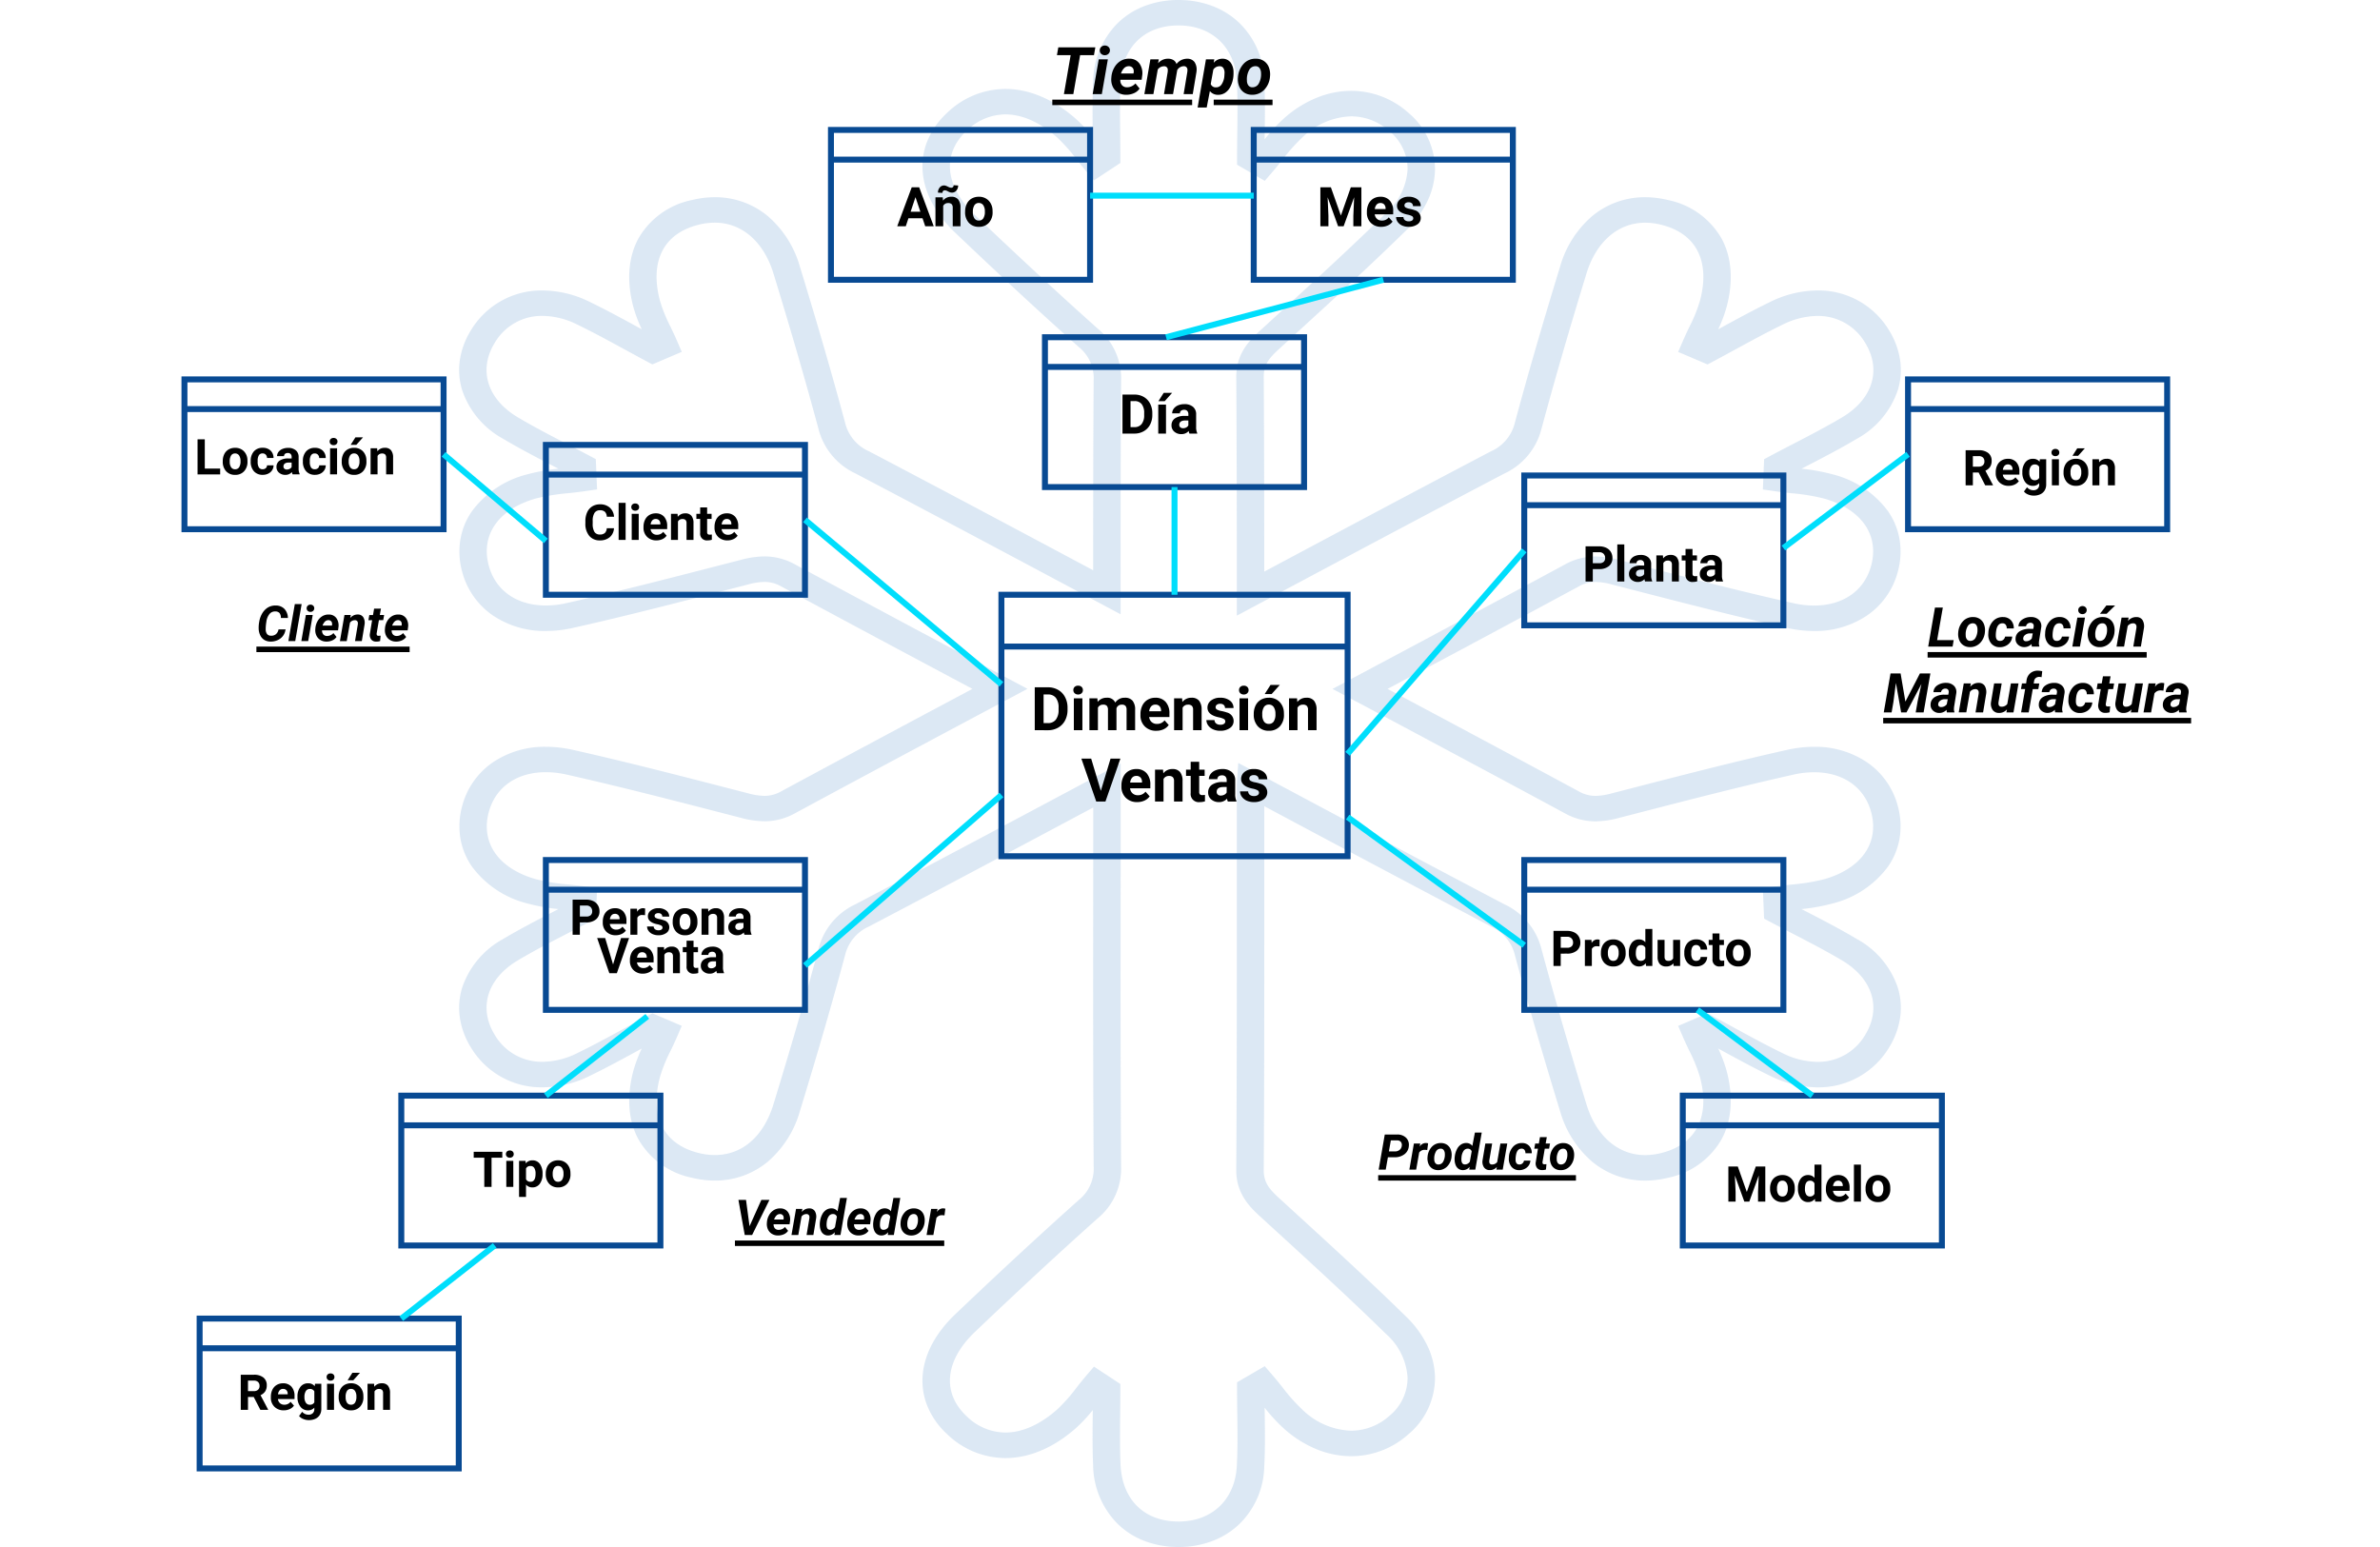 <svg xmlns="http://www.w3.org/2000/svg" width="400" height="260" viewBox="0 0 400 260">
  <g id="Grupo_176831" data-name="Grupo 176831" transform="translate(11713 7336)">
    <g id="Grupo_176767" data-name="Grupo 176767">
      <rect id="Rectángulo_298445" data-name="Rectángulo 298445" width="400" height="260" transform="translate(-11713 -7336)" fill="none"/>
      <g id="Grupo_175060" data-name="Grupo 175060" transform="translate(228.09 -195.5)">
        <g id="Grupo_175059" data-name="Grupo 175059" transform="translate(-11910.09 -7140.5)">
          <path id="Trazado_208026" data-name="Trazado 208026" d="M738.555,551.011a15.858,15.858,0,0,1-5.622-.983,13.236,13.236,0,0,1-4.536-2.844,14.222,14.222,0,0,1-4.189-9.888c-.125-2.92-.093-5.869-.062-8.72l.006-.58a25.24,25.24,0,0,1-2.813,3.013c-3.734,3.307-7.841,5.055-11.879,5.055a14.184,14.184,0,0,1-9.825-4.053,13.3,13.3,0,0,1-3.25-4.61,11.323,11.323,0,0,1-.822-5.254c.283-3.568,2.182-7.119,5.492-10.269,7.637-7.269,14.419-13.543,20.735-19.18a6.731,6.731,0,0,0,2.509-5.668c-.1-14.873-.088-29.992-.076-44.613,0-4.776.008-9.714.008-14.571v-1.124c-12.284,6.557-24.925,13.3-37.664,19.987a7.072,7.072,0,0,0-4.048,4.842c-2.123,7.889-4.608,16.471-7.6,26.235a17.468,17.468,0,0,1-5.391,8.47,13.819,13.819,0,0,1-8.9,3.171,16.168,16.168,0,0,1-3.819-.47,13.418,13.418,0,0,1-9.037-6.5c-1.7-3.149-1.988-7.112-.837-11.46a23.435,23.435,0,0,1,1.415-3.763l-.537.293c-2.65,1.445-5.391,2.94-8.183,4.294a18.19,18.19,0,0,1-7.961,1.935,13.823,13.823,0,0,1-12.1-6.811,13.1,13.1,0,0,1-1.794-4.928,11.524,11.524,0,0,1,.38-4.982,14.642,14.642,0,0,1,6.867-8.193c2.768-1.649,5.662-3.148,8.462-4.6l.86-.445a32.275,32.275,0,0,1-5.144-.926,16.56,16.56,0,0,1-9.415-6.255,11.775,11.775,0,0,1-1.924-4.76,12.648,12.648,0,0,1,.278-5.269,12.873,12.873,0,0,1,5.052-7.358,15.524,15.524,0,0,1,9.058-2.707,20.758,20.758,0,0,1,4.523.516c8.615,1.929,17.281,4.164,25.663,6.326l3.779.974a11.127,11.127,0,0,0,2.758.432,5.6,5.6,0,0,0,2.783-.742c11.073-5.981,22.24-11.947,32.164-17.237-9.921-5.289-21.087-11.254-32.164-17.237a5.6,5.6,0,0,0-2.783-.742,11.126,11.126,0,0,0-2.758.432l-3.779.974c-8.382,2.161-17.049,4.4-25.663,6.326a20.758,20.758,0,0,1-4.523.516,15.523,15.523,0,0,1-9.058-2.708,12.873,12.873,0,0,1-5.053-7.357,12.647,12.647,0,0,1-.278-5.269,11.775,11.775,0,0,1,1.924-4.76,16.56,16.56,0,0,1,9.414-6.255,32.268,32.268,0,0,1,5.145-.926l-.861-.446c-2.8-1.449-5.694-2.947-8.461-4.6a14.642,14.642,0,0,1-6.867-8.193,11.524,11.524,0,0,1-.38-4.982,13.1,13.1,0,0,1,1.794-4.928,13.823,13.823,0,0,1,12.1-6.811,18.191,18.191,0,0,1,7.961,1.935c2.794,1.355,5.536,2.851,8.188,4.3l.532.29a23.434,23.434,0,0,1-1.415-3.764c-1.151-4.348-.861-8.31.837-11.46a13.417,13.417,0,0,1,9.037-6.5,16.167,16.167,0,0,1,3.819-.471,13.819,13.819,0,0,1,8.9,3.171,17.467,17.467,0,0,1,5.391,8.47c2.991,9.764,5.476,18.346,7.6,26.235a7.071,7.071,0,0,0,4.048,4.842c12.766,6.705,25.388,13.434,37.65,19.979,0-11.6.014-21.659.082-31.859a6.732,6.732,0,0,0-2.509-5.669c-6.309-5.63-13.091-11.9-20.735-19.18-3.31-3.15-5.209-6.7-5.492-10.269a11.323,11.323,0,0,1,.822-5.254,13.3,13.3,0,0,1,3.25-4.61,14.184,14.184,0,0,1,9.825-4.052c4.037,0,8.145,1.748,11.879,5.055a25.242,25.242,0,0,1,2.813,3.013l-.006-.58c-.031-2.851-.063-5.8.062-8.72a14.223,14.223,0,0,1,4.189-9.888,13.234,13.234,0,0,1,4.535-2.844,15.856,15.856,0,0,1,5.622-.983h.206a15.85,15.85,0,0,1,5.5,1.011,13.455,13.455,0,0,1,4.467,2.787,13.926,13.926,0,0,1,4.238,9.605c.163,3.048.122,6.122.082,9.095q-.006.455-.012.917a28.7,28.7,0,0,1,3.428-3.677,19,19,0,0,1,5.356-3.324,15.439,15.439,0,0,1,5.774-1.146,14.376,14.376,0,0,1,9.6,3.684,12.414,12.414,0,0,1,4.475,9.589,12.827,12.827,0,0,1-1.276,5.274,17.154,17.154,0,0,1-3.554,4.884c-6.091,5.966-12.493,11.822-18.684,17.485l-2.8,2.565c-1.648,1.51-2.483,2.637-2.47,4.611.07,11.074.087,22.19.09,32.708,12.464-6.653,25.279-13.485,38.076-20.206a7.071,7.071,0,0,0,4.048-4.842c2.122-7.887,4.608-16.468,7.6-26.235a17.468,17.468,0,0,1,5.391-8.47,13.819,13.819,0,0,1,8.9-3.171,16.167,16.167,0,0,1,3.819.471,13.417,13.417,0,0,1,9.037,6.5c1.7,3.149,1.988,7.112.837,11.46a23.435,23.435,0,0,1-1.415,3.764l.531-.29c2.652-1.446,5.394-2.942,8.189-4.3a18.19,18.19,0,0,1,7.961-1.935,13.822,13.822,0,0,1,12.1,6.811,13.1,13.1,0,0,1,1.794,4.928,11.523,11.523,0,0,1-.38,4.982,14.641,14.641,0,0,1-6.867,8.193c-2.768,1.649-5.662,3.148-8.461,4.6l-.861.446a32.273,32.273,0,0,1,5.145.926,16.56,16.56,0,0,1,9.414,6.255,11.775,11.775,0,0,1,1.924,4.76,12.65,12.65,0,0,1-.278,5.269,12.874,12.874,0,0,1-5.052,7.358,15.523,15.523,0,0,1-9.058,2.707,20.761,20.761,0,0,1-4.523-.516c-8.616-1.93-17.285-4.165-25.668-6.327l-3.774-.972a11.124,11.124,0,0,0-2.758-.432,5.6,5.6,0,0,0-2.783.742c-11.1,6-22.258,11.957-32.164,17.237,9.908,5.282,21.065,11.242,32.164,17.237a5.6,5.6,0,0,0,2.783.742,11.125,11.125,0,0,0,2.758-.432l3.775-.973c8.383-2.162,17.051-4.4,25.668-6.327a20.755,20.755,0,0,1,4.523-.516,15.523,15.523,0,0,1,9.058,2.708,12.873,12.873,0,0,1,5.053,7.357,12.65,12.65,0,0,1,.278,5.269,11.775,11.775,0,0,1-1.924,4.76,16.56,16.56,0,0,1-9.414,6.255,32.273,32.273,0,0,1-5.145.926l.86.446c2.8,1.449,5.694,2.947,8.462,4.6a14.642,14.642,0,0,1,6.867,8.193,11.523,11.523,0,0,1,.38,4.982,13.1,13.1,0,0,1-1.794,4.928,13.822,13.822,0,0,1-12.1,6.811h0a18.194,18.194,0,0,1-7.961-1.936c-2.793-1.355-5.534-2.849-8.184-4.295l-.536-.292a23.433,23.433,0,0,1,1.415,3.764c1.151,4.348.861,8.31-.837,11.46a13.417,13.417,0,0,1-9.037,6.5,16.167,16.167,0,0,1-3.819.471,13.819,13.819,0,0,1-8.9-3.171,17.468,17.468,0,0,1-5.391-8.47c-2.991-9.766-5.477-18.347-7.6-26.235a7.071,7.071,0,0,0-4.048-4.842c-12.725-6.683-25.572-13.532-38.075-20.205,0,4.955,0,9.938,0,14.787,0,15.195.007,30.907-.091,46.363-.013,1.974.822,3.1,2.47,4.612l2.783,2.547c6.2,5.669,12.607,11.531,18.7,17.5a17.153,17.153,0,0,1,3.555,4.884,12.826,12.826,0,0,1,1.276,5.274,12.414,12.414,0,0,1-4.475,9.589,14.377,14.377,0,0,1-9.6,3.684,15.441,15.441,0,0,1-5.774-1.146,19,19,0,0,1-5.356-3.324,28.686,28.686,0,0,1-3.428-3.678q.006.461.012.916c.04,2.973.081,6.047-.082,9.094a13.926,13.926,0,0,1-4.238,9.605A13.454,13.454,0,0,1,744.259,550a15.849,15.849,0,0,1-5.5,1.011Zm-14.2-30.317,1.785,1.176,1.107.73,1.537,1.014v1.1c0,1.3-.014,2.623-.028,3.9-.03,2.8-.062,5.693.059,8.508.253,5.927,3.985,9.608,9.74,9.608h.149c5.566-.063,9.356-3.729,9.656-9.339.156-2.915.115-5.922.076-8.829-.018-1.326-.036-2.7-.036-4.05v-1.182l1.681-.979,1.233-.718,1.739-1.012,1.284,1.486c.6.69,1.164,1.4,1.714,2.085a29.824,29.824,0,0,0,3.561,3.956,12.274,12.274,0,0,0,7.98,3.316,9.657,9.657,0,0,0,6.429-2.512,8.223,8.223,0,0,0,3.035-6.411,10.619,10.619,0,0,0-3.569-7.289c-6.043-5.919-12.423-11.755-18.594-17.4l-2.785-2.549c-2.009-1.84-3.864-4.044-3.841-7.681.1-15.443.094-31.148.091-46.337,0-6.015,0-12.235,0-18.353a2.462,2.462,0,0,1,.018-.295l.227-3.4,3.221,1.719c13.572,7.245,27.606,14.736,41.488,22.027a11.356,11.356,0,0,1,6.249,7.528c2.11,7.842,4.583,16.38,7.561,26.1,1.636,5.343,5.322,8.533,9.858,8.533a11.221,11.221,0,0,0,2.648-.33c5.944-1.448,8.338-6.115,6.568-12.8a26.284,26.284,0,0,0-1.812-4.45c-.347-.728-.707-1.481-1.037-2.247l-.813-1.887,2.431-1.038,1.426-.609,1.08-.461,1.031.549c1.217.649,2.443,1.317,3.628,1.964,2.6,1.419,5.293,2.886,7.984,4.192a13.361,13.361,0,0,0,5.826,1.449h0a9.145,9.145,0,0,0,8.079-4.619c2.714-4.509,1.175-9.384-3.919-12.419-2.648-1.578-5.479-3.043-8.216-4.46-1.247-.646-2.537-1.313-3.8-1.987l-1.105-.589-.214-5.092,2.029-.293c.941-.136,1.887-.24,2.8-.34a33.715,33.715,0,0,0,5.472-.895c6.226-1.768,9.264-6.057,7.928-11.191-1.107-4.253-4.706-6.792-9.629-6.792a15.805,15.805,0,0,0-3.442.4c-8.539,1.912-17.169,4.138-25.515,6.29l-3.778.973a15.722,15.722,0,0,1-3.989.587,10.5,10.5,0,0,1-5.1-1.323c-12.408-6.7-24.892-13.362-35.619-19.079l-3.48-1.854,3.48-1.854c10.725-5.715,23.206-12.374,35.619-19.079a10.5,10.5,0,0,1,5.1-1.323,15.719,15.719,0,0,1,3.989.587l3.778.973c8.346,2.152,16.976,4.378,25.515,6.29a15.809,15.809,0,0,0,3.442.4c4.923,0,8.523-2.539,9.629-6.792,1.336-5.134-1.7-9.423-7.928-11.191a33.7,33.7,0,0,0-5.469-.894c-.916-.1-1.863-.2-2.8-.341l-2.028-.293.214-5.091,1.105-.589c1.265-.674,2.555-1.342,3.8-1.988,2.738-1.417,5.568-2.883,8.216-4.46,5.094-3.036,6.633-7.911,3.919-12.419a9.146,9.146,0,0,0-8.08-4.619,13.359,13.359,0,0,0-5.825,1.449c-2.693,1.306-5.385,2.775-7.989,4.194-1.184.646-2.408,1.313-3.624,1.961l-1.031.55-4.937-2.108.813-1.887c.33-.765.689-1.518,1.036-2.246a26.29,26.29,0,0,0,1.812-4.451c1.77-6.688-.623-11.355-6.568-12.8a11.223,11.223,0,0,0-2.648-.33c-4.536,0-8.221,3.19-9.857,8.533-2.978,9.721-5.451,18.259-7.561,26.1a11.355,11.355,0,0,1-6.249,7.528c-13.968,7.336-27.965,14.808-41.5,22.035l-3.454,1.844v-3.7c0-11.585-.013-24.011-.091-36.38-.024-3.636,1.832-5.84,3.841-7.68l2.806-2.568c6.164-5.638,12.537-11.467,18.573-17.38a10.619,10.619,0,0,0,3.568-7.289,8.222,8.222,0,0,0-3.035-6.411,9.657,9.657,0,0,0-6.429-2.512,12.273,12.273,0,0,0-7.98,3.316,29.829,29.829,0,0,0-3.562,3.956c-.549.686-1.117,1.4-1.713,2.085l-1.284,1.486L748.4,318.69v-1.183c0-1.354.018-2.725.036-4.051.039-2.908.079-5.914-.076-8.83-.3-5.61-4.09-9.276-9.656-9.339h-.15c-5.755,0-9.487,3.682-9.74,9.608-.12,2.815-.089,5.709-.059,8.508.014,1.277.028,2.6.028,3.9v1.1l-.97.639-1.012.667-2.447,1.614L723,319.734c-.551-.646-1.075-1.31-1.582-1.951a28.048,28.048,0,0,0-3.258-3.675c-2.86-2.533-5.867-3.872-8.7-3.872a9.379,9.379,0,0,0-6.542,2.778c-4.163,3.919-3.612,9.339,1.438,14.146,7.609,7.243,14.357,13.485,20.63,19.083a10.819,10.819,0,0,1,3.923,8.777c-.076,11.257-.087,22.345-.081,35.529l0,3.7-3.456-1.845c-13.335-7.118-27.124-14.479-41.078-21.809a11.355,11.355,0,0,1-6.25-7.528c-2.111-7.844-4.584-16.382-7.561-26.1-1.636-5.343-5.321-8.533-9.857-8.533a11.222,11.222,0,0,0-2.648.33c-5.944,1.448-8.338,6.114-6.568,12.8a26.3,26.3,0,0,0,1.812,4.451c.347.728.706,1.48,1.036,2.245l.813,1.887-4.937,2.108-1.031-.55c-1.216-.648-2.44-1.316-3.624-1.962-2.6-1.42-5.295-2.888-7.988-4.194a13.359,13.359,0,0,0-5.825-1.449,9.147,9.147,0,0,0-8.08,4.619c-2.713,4.509-1.175,9.384,3.919,12.419,2.647,1.578,5.478,3.043,8.216,4.46,1.247.646,2.537,1.313,3.8,1.987l1.105.589.214,5.091-2.028.293c-.942.136-1.889.24-2.8.341a33.693,33.693,0,0,0-5.469.894c-6.226,1.768-9.264,6.057-7.928,11.191,1.107,4.253,4.706,6.792,9.629,6.792a15.805,15.805,0,0,0,3.442-.4c8.538-1.912,17.166-4.137,25.511-6.289l3.782-.974a15.723,15.723,0,0,1,3.989-.587,10.5,10.5,0,0,1,5.1,1.323c12.381,6.688,24.878,13.355,35.619,19.079l3.48,1.854-3.48,1.854c-10.744,5.725-23.243,12.394-35.619,19.079a10.5,10.5,0,0,1-5.1,1.323,15.722,15.722,0,0,1-3.99-.587l-3.782-.974c-8.344-2.152-16.972-4.377-25.51-6.289a15.805,15.805,0,0,0-3.442-.4c-4.923,0-8.523,2.539-9.629,6.792-1.336,5.135,1.7,9.423,7.928,11.191a33.708,33.708,0,0,0,5.472.895c.915.1,1.86.2,2.8.34l2.029.293-.214,5.091-1.105.589c-1.265.674-2.554,1.342-3.8,1.987-2.738,1.417-5.569,2.883-8.217,4.461-5.094,3.036-6.633,7.911-3.92,12.419a9.147,9.147,0,0,0,8.08,4.619,13.359,13.359,0,0,0,5.825-1.449c2.691-1.306,5.382-2.773,7.983-4.191,1.186-.647,2.412-1.315,3.629-1.964l1.031-.549,1.08.46,1.868.8,1.989.85-.813,1.887c-.33.766-.689,1.518-1.037,2.247a26.3,26.3,0,0,0-1.812,4.45c-1.77,6.688.624,11.355,6.568,12.8a11.222,11.222,0,0,0,2.648.33c4.6,0,8.2-3.11,9.857-8.533,2.977-9.719,5.45-18.257,7.561-26.1a11.356,11.356,0,0,1,6.25-7.528c13.923-7.313,27.734-14.686,41.091-21.816l3.455-1.844v8.519c0,4.858,0,9.8-.008,14.574-.012,14.614-.024,29.725.076,44.583a10.818,10.818,0,0,1-3.923,8.777c-6.28,5.6-13.028,11.847-20.63,19.083-5.05,4.807-5.6,10.227-1.438,14.146a9.379,9.379,0,0,0,6.542,2.778c2.829,0,5.836-1.339,8.7-3.871a28.042,28.042,0,0,0,3.257-3.674c.507-.642,1.032-1.306,1.583-1.953Z" transform="translate(-571.491 -291.011)" fill="#a7c7e3" opacity="0.4"/>
          <path id="Trazado_212697" data-name="Trazado 212697" d="M-13.07-7.244H-15.4L-16.538-.691h-1.583l1.134-6.553h-2.307l.232-1.313h6.223Zm1.318,6.553h-1.534l1.016-5.845h1.534Zm-.34-7.331a.761.761,0,0,1,.238-.6.836.836,0,0,1,.6-.238.84.84,0,0,1,.6.211.758.758,0,0,1,.265.573.783.783,0,0,1-.224.583.84.84,0,0,1-.613.259.854.854,0,0,1-.6-.205A.754.754,0,0,1-12.092-8.022ZM-7.684-.583A2.543,2.543,0,0,1-9.043-.959a2.276,2.276,0,0,1-.883-1.016A2.831,2.831,0,0,1-10.153-3.4l.016-.216a3.779,3.779,0,0,1,.5-1.567,3,3,0,0,1,1.07-1.1,2.646,2.646,0,0,1,1.448-.365,2.022,2.022,0,0,1,1.71.831,2.847,2.847,0,0,1,.44,2.048l-.086.665H-8.64a1.254,1.254,0,0,0,.276.908,1.052,1.052,0,0,0,.81.351A1.869,1.869,0,0,0-6.1-2.49l.7.864a2.168,2.168,0,0,1-.951.775A3.109,3.109,0,0,1-7.684-.583Zm.486-4.8a1.082,1.082,0,0,0-.748.265,2.326,2.326,0,0,0-.586.956h2.1l.032-.14A1.432,1.432,0,0,0-6.4-4.716.784.784,0,0,0-6.663-5.2.83.83,0,0,0-7.2-5.386Zm5.024-1.156-.124.664A2.152,2.152,0,0,1-.585-6.644a1.645,1.645,0,0,1,.9.249,1.161,1.161,0,0,1,.481.643,2.251,2.251,0,0,1,1.815-.891,1.47,1.47,0,0,1,1.213.551,2.262,2.262,0,0,1,.343,1.545l-.011.135L3.531-.691H2l.621-3.737A2.7,2.7,0,0,0,2.64-4.8a.579.579,0,0,0-.648-.584,1.286,1.286,0,0,0-1.075.671L.9-4.591.22-.691H-1.3l.621-3.722a2.7,2.7,0,0,0,.016-.373.578.578,0,0,0-.643-.589,1.291,1.291,0,0,0-1.043.546L-3.081-.691H-4.6l1.01-5.845ZM10.354-3.6a4.828,4.828,0,0,1-.481,1.631A2.645,2.645,0,0,1,8.96-.907a2.115,2.115,0,0,1-1.21.33,1.687,1.687,0,0,1-1.34-.632L5.876,1.556H4.352l1.4-8.093,1.4-.005-.1.589a1.866,1.866,0,0,1,1.491-.691,1.66,1.66,0,0,1,1.334.624,2.712,2.712,0,0,1,.508,1.634A6.315,6.315,0,0,1,10.354-3.6ZM8.842-3.709l.032-.519a1.445,1.445,0,0,0-.192-.833.688.688,0,0,0-.592-.319,1.257,1.257,0,0,0-1.1.563L6.556-2.4a.852.852,0,0,0,.859.568,1.1,1.1,0,0,0,.918-.427A2.928,2.928,0,0,0,8.842-3.709Zm5.337-2.936a2.344,2.344,0,0,1,1.332.4,2.236,2.236,0,0,1,.821,1.064,3.293,3.293,0,0,1,.186,1.5,3.557,3.557,0,0,1-.97,2.255,2.738,2.738,0,0,1-2.088.84,2.337,2.337,0,0,1-1.318-.392,2.228,2.228,0,0,1-.821-1.056,3.22,3.22,0,0,1-.189-1.491,3.662,3.662,0,0,1,.983-2.3A2.682,2.682,0,0,1,14.179-6.644Zm-1.54,3.675a1.349,1.349,0,0,0,.243.817.808.808,0,0,0,.654.31,1.184,1.184,0,0,0,1.1-.645,3.213,3.213,0,0,0,.373-1.75,1.467,1.467,0,0,0-.251-.828.8.8,0,0,0-.656-.321,1.186,1.186,0,0,0-1.089.639A3.18,3.18,0,0,0,12.639-2.969ZM-20.071.231H3.43v.922h-23.5Zm27.125,0H16.94v.922H7.054Z" transform="translate(165.93 16.512)"/>
          <g id="Grupo_175043" data-name="Grupo 175043" transform="translate(137.303 99.959)">
            <path id="Trazado_212701" data-name="Trazado 212701" d="M-25.625-.644v-7.21h2.219a3.369,3.369,0,0,1,1.7.428,2.987,2.987,0,0,1,1.171,1.218,3.757,3.757,0,0,1,.421,1.8v.332a3.768,3.768,0,0,1-.413,1.788,2.961,2.961,0,0,1-1.166,1.213,3.4,3.4,0,0,1-1.7.436ZM-24.14-6.65v4.813h.718a1.613,1.613,0,0,0,1.332-.569,2.573,2.573,0,0,0,.47-1.629v-.381a2.614,2.614,0,0,0-.456-1.666,1.608,1.608,0,0,0-1.332-.567Zm6.522,6.007h-1.436V-6h1.436Zm-1.52-6.745a.7.7,0,0,1,.215-.53.809.809,0,0,1,.587-.208.811.811,0,0,1,.584.208.7.7,0,0,1,.218.53.7.7,0,0,1-.22.535.813.813,0,0,1-.582.208.813.813,0,0,1-.582-.208A.7.7,0,0,1-19.138-7.388ZM-15.1-6l.045.6a1.883,1.883,0,0,1,1.54-.7,1.429,1.429,0,0,1,1.421.817A1.84,1.84,0,0,1-10.482-6.1a1.6,1.6,0,0,1,1.3.508,2.333,2.333,0,0,1,.426,1.528V-.644h-1.436V-4.061a1.02,1.02,0,0,0-.178-.666A.79.79,0,0,0-11-4.937a.893.893,0,0,0-.891.614l0,3.679H-13.32V-4.056a1.008,1.008,0,0,0-.183-.673.8.8,0,0,0-.624-.208.927.927,0,0,0-.881.505V-.644h-1.431V-6Zm9.9,5.457a2.63,2.63,0,0,1-1.919-.723,2.57,2.57,0,0,1-.74-1.926v-.139a3.237,3.237,0,0,1,.312-1.444,2.29,2.29,0,0,1,.884-.981,2.481,2.481,0,0,1,1.3-.344,2.224,2.224,0,0,1,1.731.693A2.817,2.817,0,0,1-2.99-3.442v.584H-6.4a1.329,1.329,0,0,0,.418.842A1.265,1.265,0,0,0-5.1-1.7a1.545,1.545,0,0,0,1.292-.6l.7.787A2.148,2.148,0,0,1-3.975-.8,2.859,2.859,0,0,1-5.193-.545Zm-.163-4.4a.894.894,0,0,0-.691.288,1.494,1.494,0,0,0-.339.826H-4.4v-.114a1.065,1.065,0,0,0-.258-.739A.923.923,0,0,0-5.357-4.947ZM-.86-6l.045.619A1.871,1.871,0,0,1,.724-6.1a1.555,1.555,0,0,1,1.268.5,2.334,2.334,0,0,1,.426,1.5V-.644H.987V-4.07a.928.928,0,0,0-.2-.661A.887.887,0,0,0,.13-4.937a.985.985,0,0,0-.906.515V-.644H-2.207V-6ZM6.4-2.124a.461.461,0,0,0-.26-.413,2.953,2.953,0,0,0-.834-.27Q3.4-3.209,3.4-4.432A1.472,1.472,0,0,1,3.99-5.623,2.387,2.387,0,0,1,5.538-6.1a2.569,2.569,0,0,1,1.632.48,1.514,1.514,0,0,1,.612,1.248H6.35a.692.692,0,0,0-.2-.508.838.838,0,0,0-.619-.2.857.857,0,0,0-.56.163.516.516,0,0,0-.2.416A.441.441,0,0,0,5-4.117a2.318,2.318,0,0,0,.76.253,6.209,6.209,0,0,1,.9.24A1.481,1.481,0,0,1,7.8-2.184,1.4,1.4,0,0,1,7.167-1a2.713,2.713,0,0,1-1.624.453,2.834,2.834,0,0,1-1.2-.24,2.007,2.007,0,0,1-.82-.659,1.53,1.53,0,0,1-.3-.9H4.587a.747.747,0,0,0,.282.584,1.12,1.12,0,0,0,.7.2,1.036,1.036,0,0,0,.621-.156A.485.485,0,0,0,6.4-2.124ZM10.227-.644H8.791V-6h1.436ZM8.707-7.388a.7.7,0,0,1,.215-.53.809.809,0,0,1,.587-.208.811.811,0,0,1,.584.208.7.7,0,0,1,.218.53.7.7,0,0,1-.22.535.813.813,0,0,1-.582.208.813.813,0,0,1-.582-.208A.7.7,0,0,1,8.707-7.388Zm2.476,4.016a3.178,3.178,0,0,1,.307-1.421,2.248,2.248,0,0,1,.884-.966,2.579,2.579,0,0,1,1.34-.342,2.44,2.44,0,0,1,1.77.664,2.663,2.663,0,0,1,.765,1.8l.01.366a2.8,2.8,0,0,1-.688,1.978,2.393,2.393,0,0,1-1.847.745,2.4,2.4,0,0,1-1.85-.743,2.85,2.85,0,0,1-.691-2.02Zm1.431.1A2,2,0,0,0,12.9-2.1a.947.947,0,0,0,.822.4.95.95,0,0,0,.812-.4,2.192,2.192,0,0,0,.292-1.277,1.983,1.983,0,0,0-.292-1.161.95.95,0,0,0-.822-.412.934.934,0,0,0-.812.409A2.229,2.229,0,0,0,12.614-3.271ZM14-8.25h1.56L14.184-6.715H13.02ZM18.458-6l.045.619a1.871,1.871,0,0,1,1.54-.718,1.555,1.555,0,0,1,1.268.5,2.334,2.334,0,0,1,.426,1.5V-.644H20.3V-4.07a.928.928,0,0,0-.2-.661.887.887,0,0,0-.659-.206.985.985,0,0,0-.906.515V-.644H17.111V-6ZM-14.518,9.554l1.634-5.423h1.654l-2.511,7.21h-1.55l-2.5-7.21h1.649ZM-8.4,11.441a2.63,2.63,0,0,1-1.919-.723,2.57,2.57,0,0,1-.74-1.926V8.653a3.237,3.237,0,0,1,.312-1.444,2.29,2.29,0,0,1,.884-.981,2.481,2.481,0,0,1,1.3-.344,2.224,2.224,0,0,1,1.731.693,2.817,2.817,0,0,1,.631,1.966v.584H-9.606a1.329,1.329,0,0,0,.418.842,1.265,1.265,0,0,0,.884.317,1.545,1.545,0,0,0,1.292-.6l.7.787a2.148,2.148,0,0,1-.872.711A2.859,2.859,0,0,1-8.4,11.441Zm-.163-4.4a.894.894,0,0,0-.691.288,1.494,1.494,0,0,0-.339.826H-7.6V8.039A1.065,1.065,0,0,0-7.857,7.3.923.923,0,0,0-8.561,7.039Zm4.5-1.055.045.619a1.871,1.871,0,0,1,1.54-.718,1.555,1.555,0,0,1,1.268.5,2.334,2.334,0,0,1,.426,1.5v3.461H-2.217V7.915a.928.928,0,0,0-.2-.661.887.887,0,0,0-.659-.206.985.985,0,0,0-.906.515v3.778H-5.411V5.984ZM2.012,4.667V5.984h.916v1.05H2.012V9.708a.639.639,0,0,0,.114.426.572.572,0,0,0,.436.129,2.282,2.282,0,0,0,.421-.035v1.085a2.946,2.946,0,0,1-.867.129A1.366,1.366,0,0,1,.581,9.921V7.034H-.2V5.984H.581V4.667ZM6.83,11.342a1.589,1.589,0,0,1-.144-.48,1.732,1.732,0,0,1-1.352.579,1.9,1.9,0,0,1-1.3-.456,1.465,1.465,0,0,1-.517-1.149,1.514,1.514,0,0,1,.631-1.307,3.116,3.116,0,0,1,1.825-.461h.659V7.762a.883.883,0,0,0-.191-.594.75.75,0,0,0-.6-.223.853.853,0,0,0-.567.173.589.589,0,0,0-.206.475H3.631a1.438,1.438,0,0,1,.287-.862,1.9,1.9,0,0,1,.812-.621,2.96,2.96,0,0,1,1.179-.225,2.338,2.338,0,0,1,1.572.5,1.741,1.741,0,0,1,.582,1.4V10.1a2.562,2.562,0,0,0,.213,1.154v.084Zm-1.184-1a1.233,1.233,0,0,0,.584-.141.927.927,0,0,0,.4-.379V8.906H6.093q-1.075,0-1.144.743l0,.084a.573.573,0,0,0,.188.441A.731.731,0,0,0,5.647,10.347Zm6.418-.485a.461.461,0,0,0-.26-.413,2.953,2.953,0,0,0-.834-.27q-1.911-.4-1.911-1.624a1.472,1.472,0,0,1,.592-1.191A2.387,2.387,0,0,1,11.2,5.885a2.569,2.569,0,0,1,1.632.48,1.514,1.514,0,0,1,.612,1.248H12.01a.692.692,0,0,0-.2-.508.838.838,0,0,0-.619-.2.857.857,0,0,0-.56.163.516.516,0,0,0-.2.416.441.441,0,0,0,.225.384,2.318,2.318,0,0,0,.76.253,6.209,6.209,0,0,1,.9.24A1.481,1.481,0,0,1,13.456,9.8a1.4,1.4,0,0,1-.629,1.186,2.713,2.713,0,0,1-1.624.453,2.834,2.834,0,0,1-1.2-.24,2.007,2.007,0,0,1-.82-.659,1.53,1.53,0,0,1-.3-.9h1.357a.747.747,0,0,0,.282.584,1.12,1.12,0,0,0,.7.2,1.036,1.036,0,0,0,.621-.156A.485.485,0,0,0,12.065,9.862Z" transform="translate(31.23 23.407)"/>
            <g id="Grupo_175042" data-name="Grupo 175042" transform="translate(0 0)">
              <rect id="Rectángulo_298028" data-name="Rectángulo 298028" width="58.188" height="43.945" fill="none" stroke="#084a93" stroke-miterlimit="10" stroke-width="1"/>
              <line id="Línea_422" data-name="Línea 422" x2="58.188" transform="translate(0 8.705)" fill="none" stroke="#084a93" stroke-miterlimit="10" stroke-width="1"/>
            </g>
          </g>
          <g id="Grupo_175045" data-name="Grupo 175045" transform="translate(108.656 21.837)">
            <g id="Grupo_175044" data-name="Grupo 175044" transform="translate(0)">
              <rect id="Rectángulo_298029" data-name="Rectángulo 298029" width="43.55" height="25.184" fill="none" stroke="#084a93" stroke-miterlimit="10" stroke-width="1"/>
              <line id="Línea_423" data-name="Línea 423" x2="43.55" transform="translate(0 4.989)" fill="none" stroke="#084a93" stroke-miterlimit="10" stroke-width="1"/>
            </g>
            <path id="Trazado_212698" data-name="Trazado 212698" d="M-4.586-1.935H-6.954L-7.4-.584H-8.84L-6.4-7.139h1.252L-2.7-.584H-4.131Zm-2-1.094h1.639l-.824-2.454Zm5.4-2.427.041.563a1.7,1.7,0,0,1,1.4-.653,1.413,1.413,0,0,1,1.152.455,2.121,2.121,0,0,1,.387,1.36V-.584H.492V-3.7a.844.844,0,0,0-.18-.6.806.806,0,0,0-.6-.187.9.9,0,0,0-.824.468V-.584h-1.3V-5.455ZM1.4-7.441a1.26,1.26,0,0,1-.3.853.923.923,0,0,1-.725.344,1.1,1.1,0,0,1-.3-.038A2.039,2.039,0,0,1-.3-6.446,1.979,1.979,0,0,0-.633-6.6.825.825,0,0,0-.858-6.63a.361.361,0,0,0-.268.113.438.438,0,0,0-.11.32l-.756-.045A1.279,1.279,0,0,1-1.7-7.094a.909.909,0,0,1,.723-.351.93.93,0,0,1,.254.034,2.8,2.8,0,0,1,.389.164,2.531,2.531,0,0,0,.374.158.853.853,0,0,0,.216.027.38.38,0,0,0,.272-.11A.42.42,0,0,0,.645-7.49ZM2.576-3.065a2.889,2.889,0,0,1,.279-1.292,2.043,2.043,0,0,1,.8-.878,2.344,2.344,0,0,1,1.218-.311,2.218,2.218,0,0,1,1.609.6,2.421,2.421,0,0,1,.7,1.639l.009.333a2.546,2.546,0,0,1-.626,1.8,2.175,2.175,0,0,1-1.679.678A2.186,2.186,0,0,1,3.2-1.17a2.591,2.591,0,0,1-.628-1.837Zm1.3.092a1.821,1.821,0,0,0,.261,1.062.861.861,0,0,0,.747.367.863.863,0,0,0,.738-.363A1.992,1.992,0,0,0,5.89-3.067a1.8,1.8,0,0,0-.266-1.055A.863.863,0,0,0,4.877-4.5a.849.849,0,0,0-.738.372A2.026,2.026,0,0,0,3.877-2.973Z" transform="translate(19.976 16.778)"/>
          </g>
          <g id="Grupo_175046" data-name="Grupo 175046" transform="translate(0 63.762)">
            <rect id="Rectángulo_298030" data-name="Rectángulo 298030" width="43.55" height="25.184" transform="translate(0 0)" fill="none" stroke="#084a93" stroke-miterlimit="10" stroke-width="1"/>
            <line id="Línea_424" data-name="Línea 424" x2="43.55" transform="translate(0 4.989)" fill="none" stroke="#084a93" stroke-miterlimit="10" stroke-width="1"/>
          </g>
          <path id="Trazado_212703" data-name="Trazado 212703" d="M-16.558-1.5h2.581v.976h-3.8v-5.9h1.216Zm3.019-1.256a2.6,2.6,0,0,1,.251-1.163,1.839,1.839,0,0,1,.723-.79,2.11,2.11,0,0,1,1.1-.28,2,2,0,0,1,1.448.543,2.179,2.179,0,0,1,.626,1.475l.008.3A2.291,2.291,0,0,1-9.95-1.055a1.958,1.958,0,0,1-1.511.61,1.967,1.967,0,0,1-1.513-.608,2.332,2.332,0,0,1-.565-1.653Zm1.171.083a1.639,1.639,0,0,0,.235.956.775.775,0,0,0,.673.331.777.777,0,0,0,.664-.327,1.793,1.793,0,0,0,.239-1.045,1.622,1.622,0,0,0-.239-.95.777.777,0,0,0-.673-.337.764.764,0,0,0-.664.335A1.823,1.823,0,0,0-12.369-2.676ZM-6.842-1.39a.768.768,0,0,0,.527-.178A.625.625,0,0,0-6.1-2.042h1.1a1.5,1.5,0,0,1-.243.816A1.6,1.6,0,0,1-5.9-.65a2.048,2.048,0,0,1-.918.2,1.9,1.9,0,0,1-1.483-.6,2.365,2.365,0,0,1-.543-1.651v-.077a2.338,2.338,0,0,1,.539-1.617,1.881,1.881,0,0,1,1.479-.6,1.844,1.844,0,0,1,1.319.468,1.657,1.657,0,0,1,.5,1.246H-6.1a.8.8,0,0,0-.211-.556.7.7,0,0,0-.535-.214.705.705,0,0,0-.618.3,1.728,1.728,0,0,0-.209.968v.122a1.75,1.75,0,0,0,.207.974A.714.714,0,0,0-6.842-1.39ZM-1.8-.527A1.3,1.3,0,0,1-1.915-.92a1.417,1.417,0,0,1-1.106.474A1.557,1.557,0,0,1-4.089-.818a1.2,1.2,0,0,1-.423-.94A1.239,1.239,0,0,1-4-2.828,2.549,2.549,0,0,1-2.5-3.2h.539v-.251a.722.722,0,0,0-.156-.486.614.614,0,0,0-.492-.182.7.7,0,0,0-.464.142.482.482,0,0,0-.168.389H-4.415a1.176,1.176,0,0,1,.235-.7,1.553,1.553,0,0,1,.664-.508,2.422,2.422,0,0,1,.964-.184,1.913,1.913,0,0,1,1.286.407A1.424,1.424,0,0,1-.789-3.44v1.9A2.1,2.1,0,0,0-.615-.6v.069Zm-.968-.814a1.008,1.008,0,0,0,.478-.115.758.758,0,0,0,.324-.31V-2.52H-2.4q-.879,0-.936.608l0,.069a.469.469,0,0,0,.154.361A.6.6,0,0,0-2.766-1.341Zm4.7-.049a.768.768,0,0,0,.527-.178.625.625,0,0,0,.211-.474h1.1a1.5,1.5,0,0,1-.243.816,1.6,1.6,0,0,1-.654.575,2.048,2.048,0,0,1-.918.2,1.9,1.9,0,0,1-1.483-.6A2.365,2.365,0,0,1-.072-2.694v-.077A2.338,2.338,0,0,1,.467-4.388a1.881,1.881,0,0,1,1.479-.6,1.844,1.844,0,0,1,1.319.468,1.657,1.657,0,0,1,.5,1.246h-1.1a.8.8,0,0,0-.211-.556.7.7,0,0,0-.535-.214.705.705,0,0,0-.618.3,1.728,1.728,0,0,0-.209.968v.122a1.75,1.75,0,0,0,.207.974A.714.714,0,0,0,1.934-1.39Zm3.74.863H4.5V-4.911H5.673ZM4.43-6.045a.577.577,0,0,1,.176-.434.662.662,0,0,1,.48-.17.664.664,0,0,1,.478.17.573.573,0,0,1,.178.434.575.575,0,0,1-.18.438.665.665,0,0,1-.476.17.665.665,0,0,1-.476-.17A.575.575,0,0,1,4.43-6.045ZM6.455-2.759a2.6,2.6,0,0,1,.251-1.163,1.839,1.839,0,0,1,.723-.79,2.11,2.11,0,0,1,1.1-.28,2,2,0,0,1,1.448.543A2.179,2.179,0,0,1,10.6-2.974l.008.3a2.291,2.291,0,0,1-.563,1.619,1.958,1.958,0,0,1-1.511.61,1.967,1.967,0,0,1-1.513-.608,2.332,2.332,0,0,1-.565-1.653Zm1.171.083a1.639,1.639,0,0,0,.235.956.775.775,0,0,0,.673.331A.777.777,0,0,0,9.2-1.716a1.793,1.793,0,0,0,.239-1.045,1.622,1.622,0,0,0-.239-.95.777.777,0,0,0-.673-.337.764.764,0,0,0-.664.335A1.823,1.823,0,0,0,7.626-2.676ZM8.757-6.75h1.276L8.911-5.494H7.959Zm3.651,1.839.036.506a1.531,1.531,0,0,1,1.26-.587,1.272,1.272,0,0,1,1.037.409,1.909,1.909,0,0,1,.348,1.224V-.527H13.919v-2.8a.76.76,0,0,0-.162-.541.726.726,0,0,0-.539-.168.806.806,0,0,0-.741.421V-.527H11.305V-4.911Z" transform="translate(19.978 80.254)"/>
          <g id="Grupo_175047" data-name="Grupo 175047" transform="translate(60.742 74.775)">
            <rect id="Rectángulo_298031" data-name="Rectángulo 298031" width="43.55" height="25.184" fill="none" stroke="#084a93" stroke-miterlimit="10" stroke-width="1"/>
            <line id="Línea_425" data-name="Línea 425" x2="43.55" transform="translate(0 4.989)" fill="none" stroke="#084a93" stroke-miterlimit="10" stroke-width="1"/>
          </g>
          <path id="Trazado_212702" data-name="Trazado 212702" d="M-9.049-2.492a2.088,2.088,0,0,1-.7,1.5,2.469,2.469,0,0,1-1.671.547,2.22,2.22,0,0,1-1.785-.764,3.132,3.132,0,0,1-.65-2.1v-.361a3.536,3.536,0,0,1,.3-1.5A2.247,2.247,0,0,1-12.7-6.16a2.4,2.4,0,0,1,1.295-.346,2.4,2.4,0,0,1,1.645.547,2.243,2.243,0,0,1,.721,1.536h-1.216a1.232,1.232,0,0,0-.318-.829,1.178,1.178,0,0,0-.833-.257,1.033,1.033,0,0,0-.91.436,2.441,2.441,0,0,0-.31,1.351v.446a2.613,2.613,0,0,0,.29,1.4,1.014,1.014,0,0,0,.914.442,1.2,1.2,0,0,0,.841-.257,1.162,1.162,0,0,0,.318-.8ZM-7.092-.527H-8.267V-6.75h1.175Zm2.2,0H-6.067V-4.911h1.175ZM-6.136-6.045a.577.577,0,0,1,.176-.434.662.662,0,0,1,.48-.17A.664.664,0,0,1-5-6.479a.573.573,0,0,1,.178.434A.575.575,0,0,1-5-5.607a.665.665,0,0,1-.476.17.665.665,0,0,1-.476-.17A.575.575,0,0,1-6.136-6.045Zm4.226,5.6a2.152,2.152,0,0,1-1.57-.592,2.1,2.1,0,0,1-.606-1.576v-.113A2.648,2.648,0,0,1-3.83-3.908a1.873,1.873,0,0,1,.723-.8,2.03,2.03,0,0,1,1.068-.282,1.819,1.819,0,0,1,1.416.567A2.3,2.3,0,0,1-.107-2.816v.478H-2.9a1.088,1.088,0,0,0,.342.689,1.035,1.035,0,0,0,.723.259A1.264,1.264,0,0,0-.775-1.88l.575.644a1.758,1.758,0,0,1-.713.581A2.34,2.34,0,0,1-1.91-.446Zm-.134-3.6a.732.732,0,0,0-.565.236,1.222,1.222,0,0,0-.278.676h1.629V-3.23a.872.872,0,0,0-.211-.6A.755.755,0,0,0-2.043-4.048Zm3.679-.863.036.506a1.531,1.531,0,0,1,1.26-.587,1.272,1.272,0,0,1,1.037.409,1.909,1.909,0,0,1,.348,1.224V-.527H3.147v-2.8a.76.76,0,0,0-.162-.541.726.726,0,0,0-.539-.168.806.806,0,0,0-.741.421V-.527H.533V-4.911ZM6.607-5.988v1.078h.75v.859h-.75v2.188a.522.522,0,0,0,.093.348.468.468,0,0,0,.357.105A1.867,1.867,0,0,0,7.4-1.438v.887a2.411,2.411,0,0,1-.709.105A1.118,1.118,0,0,1,5.436-1.689V-4.052H4.8v-.859h.64V-5.988Zm3.42,5.543a2.152,2.152,0,0,1-1.57-.592,2.1,2.1,0,0,1-.606-1.576v-.113a2.648,2.648,0,0,1,.255-1.181,1.873,1.873,0,0,1,.723-.8A2.03,2.03,0,0,1,9.9-4.992a1.819,1.819,0,0,1,1.416.567,2.3,2.3,0,0,1,.517,1.609v.478H9.038a1.088,1.088,0,0,0,.342.689,1.035,1.035,0,0,0,.723.259,1.264,1.264,0,0,0,1.057-.49l.575.644a1.758,1.758,0,0,1-.713.581A2.34,2.34,0,0,1,10.027-.446Zm-.134-3.6a.732.732,0,0,0-.565.236,1.222,1.222,0,0,0-.278.676h1.629V-3.23a.872.872,0,0,0-.211-.6A.755.755,0,0,0,9.893-4.048Z" transform="translate(81.238 91.267)"/>
          <g id="Grupo_175048" data-name="Grupo 175048" transform="translate(225.18 79.914)">
            <rect id="Rectángulo_298032" data-name="Rectángulo 298032" width="43.55" height="25.184" transform="translate(0)" fill="none" stroke="#084a93" stroke-miterlimit="10" stroke-width="1"/>
            <line id="Línea_426" data-name="Línea 426" x2="43.55" transform="translate(0 4.989)" fill="none" stroke="#084a93" stroke-miterlimit="10" stroke-width="1"/>
          </g>
          <path id="Trazado_212714" data-name="Trazado 212714" d="M-11.175-2.605V-.527H-12.39v-5.9h2.3a2.663,2.663,0,0,1,1.169.243,1.791,1.791,0,0,1,.776.691,1.926,1.926,0,0,1,.271,1.019,1.694,1.694,0,0,1-.594,1.367,2.472,2.472,0,0,1-1.643.5Zm0-.985h1.086a1.068,1.068,0,0,0,.735-.227A.825.825,0,0,0-9.1-4.465a.973.973,0,0,0-.255-.7.954.954,0,0,0-.7-.276h-1.114Zm5.3,3.063H-7.054V-6.75h1.175Zm3.5,0A1.3,1.3,0,0,1-2.492-.92,1.417,1.417,0,0,1-3.6-.446,1.557,1.557,0,0,1-4.666-.818a1.2,1.2,0,0,1-.423-.94,1.239,1.239,0,0,1,.517-1.07A2.549,2.549,0,0,1-3.08-3.2h.539v-.251A.722.722,0,0,0-2.7-3.942a.614.614,0,0,0-.492-.182.7.7,0,0,0-.464.142.482.482,0,0,0-.168.389H-4.992a1.176,1.176,0,0,1,.235-.7,1.553,1.553,0,0,1,.664-.508,2.422,2.422,0,0,1,.964-.184,1.913,1.913,0,0,1,1.286.407A1.424,1.424,0,0,1-1.366-3.44v1.9A2.1,2.1,0,0,0-1.192-.6v.069Zm-.968-.814a1.008,1.008,0,0,0,.478-.115.758.758,0,0,0,.324-.31V-2.52h-.438q-.879,0-.936.608l0,.069a.469.469,0,0,0,.154.361A.6.6,0,0,0-3.343-1.341ZM.611-4.911.648-4.4a1.531,1.531,0,0,1,1.26-.587,1.272,1.272,0,0,1,1.037.409,1.909,1.909,0,0,1,.348,1.224V-.527H2.123v-2.8a.76.76,0,0,0-.162-.541.726.726,0,0,0-.539-.168.806.806,0,0,0-.741.421V-.527H-.491V-4.911ZM5.583-5.988v1.078h.75v.859h-.75v2.188a.522.522,0,0,0,.093.348.468.468,0,0,0,.357.105,1.867,1.867,0,0,0,.344-.028v.887a2.411,2.411,0,0,1-.709.105A1.118,1.118,0,0,1,4.412-1.689V-4.052h-.64v-.859h.64V-5.988ZM9.525-.527A1.3,1.3,0,0,1,9.408-.92,1.417,1.417,0,0,1,8.3-.446,1.557,1.557,0,0,1,7.234-.818a1.2,1.2,0,0,1-.423-.94,1.239,1.239,0,0,1,.517-1.07A2.549,2.549,0,0,1,8.82-3.2h.539v-.251A.722.722,0,0,0,9.2-3.942a.614.614,0,0,0-.492-.182.7.7,0,0,0-.464.142.482.482,0,0,0-.168.389H6.908a1.176,1.176,0,0,1,.235-.7,1.553,1.553,0,0,1,.664-.508,2.422,2.422,0,0,1,.964-.184,1.913,1.913,0,0,1,1.286.407,1.424,1.424,0,0,1,.476,1.145v1.9a2.1,2.1,0,0,0,.174.944v.069Zm-.968-.814a1.008,1.008,0,0,0,.478-.115.758.758,0,0,0,.324-.31V-2.52H8.922q-.879,0-.936.608l0,.069a.469.469,0,0,0,.154.361A.6.6,0,0,0,8.557-1.341Z" transform="translate(247.871 98.25)"/>
          <g id="Grupo_175049" data-name="Grupo 175049" transform="translate(225.18 144.542)">
            <rect id="Rectángulo_298033" data-name="Rectángulo 298033" width="43.55" height="25.184" fill="none" stroke="#084a93" stroke-miterlimit="10" stroke-width="1"/>
            <line id="Línea_427" data-name="Línea 427" x2="43.55" transform="translate(0 4.989)" fill="none" stroke="#084a93" stroke-miterlimit="10" stroke-width="1"/>
          </g>
          <path id="Trazado_212710" data-name="Trazado 212710" d="M-16.622-2.605V-.527h-1.216v-5.9h2.3a2.663,2.663,0,0,1,1.169.243,1.791,1.791,0,0,1,.776.691,1.926,1.926,0,0,1,.271,1.019,1.694,1.694,0,0,1-.594,1.367,2.472,2.472,0,0,1-1.643.5Zm0-.985h1.086a1.068,1.068,0,0,0,.735-.227.825.825,0,0,0,.253-.648.973.973,0,0,0-.255-.7.954.954,0,0,0-.7-.276h-1.114Zm6.523-.223a3.181,3.181,0,0,0-.421-.032.858.858,0,0,0-.871.45V-.527h-1.171V-4.911h1.106l.032.523a1.085,1.085,0,0,1,.976-.6,1.227,1.227,0,0,1,.365.053Zm.235,1.053a2.6,2.6,0,0,1,.251-1.163,1.839,1.839,0,0,1,.723-.79,2.11,2.11,0,0,1,1.1-.28,2,2,0,0,1,1.448.543,2.179,2.179,0,0,1,.626,1.475l.008.3a2.291,2.291,0,0,1-.563,1.619,1.958,1.958,0,0,1-1.511.61A1.967,1.967,0,0,1-9.3-1.053a2.332,2.332,0,0,1-.565-1.653Zm1.171.083a1.639,1.639,0,0,0,.235.956.775.775,0,0,0,.673.331.777.777,0,0,0,.664-.327,1.793,1.793,0,0,0,.239-1.045,1.622,1.622,0,0,0-.239-.95.777.777,0,0,0-.673-.337.764.764,0,0,0-.664.335A1.823,1.823,0,0,0-8.693-2.676Zm3.521-.075a2.642,2.642,0,0,1,.46-1.633,1.492,1.492,0,0,1,1.258-.608A1.343,1.343,0,0,1-2.4-4.513V-6.75h1.175V-.527H-2.279l-.057-.466a1.378,1.378,0,0,1-1.126.547A1.488,1.488,0,0,1-4.7-1.055,2.727,2.727,0,0,1-5.172-2.751ZM-4-2.664a1.731,1.731,0,0,0,.215.946.7.7,0,0,0,.624.329A.784.784,0,0,0-2.4-1.848V-3.581a.772.772,0,0,0-.758-.459Q-4-4.039-4-2.664ZM2.312-.972a1.468,1.468,0,0,1-1.2.527A1.385,1.385,0,0,1,.037-.851,1.73,1.73,0,0,1-.342-2.038V-4.911H.829v2.835q0,.685.624.685A.845.845,0,0,0,2.271-1.8V-4.911H3.446V-.527h-1.1ZM6.153-1.39a.768.768,0,0,0,.527-.178.625.625,0,0,0,.211-.474h1.1a1.5,1.5,0,0,1-.243.816,1.6,1.6,0,0,1-.654.575,2.048,2.048,0,0,1-.918.2,1.9,1.9,0,0,1-1.483-.6,2.365,2.365,0,0,1-.543-1.651v-.077a2.338,2.338,0,0,1,.539-1.617,1.881,1.881,0,0,1,1.479-.6,1.844,1.844,0,0,1,1.319.468,1.657,1.657,0,0,1,.5,1.246H6.89a.8.8,0,0,0-.211-.556.7.7,0,0,0-.535-.214.705.705,0,0,0-.618.3,1.728,1.728,0,0,0-.209.968v.122a1.75,1.75,0,0,0,.207.974A.714.714,0,0,0,6.153-1.39Zm3.906-4.6v1.078h.75v.859h-.75v2.188a.522.522,0,0,0,.093.348.468.468,0,0,0,.357.105,1.867,1.867,0,0,0,.344-.028v.887a2.411,2.411,0,0,1-.709.105A1.118,1.118,0,0,1,8.888-1.689V-4.052h-.64v-.859h.64V-5.988Zm1.1,3.229a2.6,2.6,0,0,1,.251-1.163,1.839,1.839,0,0,1,.723-.79,2.11,2.11,0,0,1,1.1-.28,2,2,0,0,1,1.448.543A2.179,2.179,0,0,1,15.3-2.974l.008.3a2.291,2.291,0,0,1-.563,1.619,1.958,1.958,0,0,1-1.511.61,1.967,1.967,0,0,1-1.513-.608,2.332,2.332,0,0,1-.565-1.653Zm1.171.083a1.639,1.639,0,0,0,.235.956.775.775,0,0,0,.673.331.777.777,0,0,0,.664-.327,1.793,1.793,0,0,0,.239-1.045,1.622,1.622,0,0,0-.239-.95.777.777,0,0,0-.673-.337.764.764,0,0,0-.664.335A1.823,1.823,0,0,0,12.327-2.676Z" transform="translate(247.928 162.878)"/>
          <g id="Grupo_175050" data-name="Grupo 175050" transform="translate(251.819 184.142)">
            <rect id="Rectángulo_298034" data-name="Rectángulo 298034" width="43.55" height="25.184" transform="translate(0)" fill="none" stroke="#084a93" stroke-miterlimit="10" stroke-width="1"/>
            <line id="Línea_428" data-name="Línea 428" x2="43.55" transform="translate(0 4.989)" fill="none" stroke="#084a93" stroke-miterlimit="10" stroke-width="1"/>
          </g>
          <path id="Trazado_212711" data-name="Trazado 212711" d="M-13.032-6.426l1.515,4.279,1.507-4.279h1.6v5.9h-1.22V-2.139l.122-2.784L-11.1-.527h-.835l-1.588-4.392.122,2.779V-.527h-1.216v-5.9Zm5.421,3.667A2.6,2.6,0,0,1-7.36-3.922a1.839,1.839,0,0,1,.723-.79,2.11,2.11,0,0,1,1.1-.28,2,2,0,0,1,1.448.543,2.179,2.179,0,0,1,.626,1.475l.008.3a2.291,2.291,0,0,1-.563,1.619,1.958,1.958,0,0,1-1.511.61,1.967,1.967,0,0,1-1.513-.608,2.332,2.332,0,0,1-.565-1.653Zm1.171.083a1.639,1.639,0,0,0,.235.956.775.775,0,0,0,.673.331.777.777,0,0,0,.664-.327,1.793,1.793,0,0,0,.239-1.045,1.622,1.622,0,0,0-.239-.95.777.777,0,0,0-.673-.337.764.764,0,0,0-.664.335A1.823,1.823,0,0,0-6.44-2.676Zm3.521-.075a2.642,2.642,0,0,1,.46-1.633A1.492,1.492,0,0,1-1.2-4.992a1.343,1.343,0,0,1,1.057.478V-6.75H1.031V-.527H-.026L-.083-.993A1.378,1.378,0,0,1-1.21-.446a1.488,1.488,0,0,1-1.242-.61A2.727,2.727,0,0,1-2.919-2.751Zm1.171.087a1.731,1.731,0,0,0,.215.946A.7.7,0,0,0-.91-1.39a.784.784,0,0,0,.766-.459V-3.581A.772.772,0,0,0-.9-4.039Q-1.748-4.039-1.748-2.664Zm5.7,2.218a2.152,2.152,0,0,1-1.57-.592,2.1,2.1,0,0,1-.606-1.576v-.113a2.648,2.648,0,0,1,.255-1.181,1.873,1.873,0,0,1,.723-.8,2.03,2.03,0,0,1,1.068-.282,1.819,1.819,0,0,1,1.416.567,2.3,2.3,0,0,1,.517,1.609v.478H2.968a1.088,1.088,0,0,0,.342.689,1.035,1.035,0,0,0,.723.259,1.264,1.264,0,0,0,1.057-.49l.575.644a1.758,1.758,0,0,1-.713.581A2.34,2.34,0,0,1,3.956-.446Zm-.134-3.6a.732.732,0,0,0-.565.236,1.222,1.222,0,0,0-.278.676H4.609V-3.23a.872.872,0,0,0-.211-.6A.755.755,0,0,0,3.823-4.048ZM7.66-.527H6.485V-6.75H7.66Zm.782-2.232a2.6,2.6,0,0,1,.251-1.163,1.839,1.839,0,0,1,.723-.79,2.11,2.11,0,0,1,1.1-.28,2,2,0,0,1,1.448.543,2.179,2.179,0,0,1,.626,1.475l.008.3a2.291,2.291,0,0,1-.563,1.619,1.958,1.958,0,0,1-1.511.61,1.967,1.967,0,0,1-1.513-.608,2.332,2.332,0,0,1-.565-1.653Zm1.171.083a1.639,1.639,0,0,0,.235.956.775.775,0,0,0,.673.331.777.777,0,0,0,.664-.327,1.793,1.793,0,0,0,.239-1.045,1.622,1.622,0,0,0-.239-.95.777.777,0,0,0-.673-.337.764.764,0,0,0-.664.335A1.823,1.823,0,0,0,9.613-2.676Z" transform="translate(274.099 202.478)"/>
          <g id="Grupo_175051" data-name="Grupo 175051" transform="translate(289.679 63.762)">
            <rect id="Rectángulo_298035" data-name="Rectángulo 298035" width="43.55" height="25.184" transform="translate(0 0)" fill="none" stroke="#084a93" stroke-miterlimit="10" stroke-width="1"/>
            <line id="Línea_429" data-name="Línea 429" x2="43.55" transform="translate(0 4.989)" fill="none" stroke="#084a93" stroke-miterlimit="10" stroke-width="1"/>
          </g>
          <path id="Trazado_212713" data-name="Trazado 212713" d="M-11.375-2.686h-.968v2.16h-1.216v-5.9h2.192a2.478,2.478,0,0,1,1.613.466,1.608,1.608,0,0,1,.567,1.317,1.815,1.815,0,0,1-.261,1.007,1.782,1.782,0,0,1-.792.642L-8.965-.583v.057h-1.3Zm-.968-.985h.981a1,1,0,0,0,.709-.233.833.833,0,0,0,.251-.642A.891.891,0,0,0-10.64-5.2a.985.985,0,0,0-.727-.239h-.976ZM-6.323-.446a2.152,2.152,0,0,1-1.57-.592A2.1,2.1,0,0,1-8.5-2.613v-.113a2.648,2.648,0,0,1,.255-1.181,1.873,1.873,0,0,1,.723-.8,2.03,2.03,0,0,1,1.068-.282,1.819,1.819,0,0,1,1.416.567A2.3,2.3,0,0,1-4.52-2.816v.478H-7.312a1.088,1.088,0,0,0,.342.689,1.035,1.035,0,0,0,.723.259,1.264,1.264,0,0,0,1.057-.49l.575.644a1.758,1.758,0,0,1-.713.581A2.34,2.34,0,0,1-6.323-.446Zm-.134-3.6a.732.732,0,0,0-.565.236,1.222,1.222,0,0,0-.278.676h1.629V-3.23a.872.872,0,0,0-.211-.6A.755.755,0,0,0-6.457-4.048Zm2.431,1.3a2.569,2.569,0,0,1,.48-1.625,1.556,1.556,0,0,1,1.295-.616A1.364,1.364,0,0,1-1.129-4.5l.049-.413H-.019V-.672a1.874,1.874,0,0,1-.261,1,1.678,1.678,0,0,1-.735.648,2.585,2.585,0,0,1-1.11.223,2.4,2.4,0,0,1-.94-.192,1.668,1.668,0,0,1-.693-.5L-3.24-.2a1.372,1.372,0,0,0,1.062.49A1,1,0,0,0-1.453.039a.935.935,0,0,0,.259-.707V-.9a1.354,1.354,0,0,1-1.066.458,1.552,1.552,0,0,1-1.278-.618A2.569,2.569,0,0,1-4.026-2.7Zm1.171.087a1.6,1.6,0,0,0,.239.935.76.76,0,0,0,.656.339.813.813,0,0,0,.766-.4V-3.638a.811.811,0,0,0-.758-.4.765.765,0,0,0-.662.345A1.8,1.8,0,0,0-2.855-2.664ZM2.117-.527H.942V-4.911H2.117ZM.873-6.045a.577.577,0,0,1,.176-.434.662.662,0,0,1,.48-.17.664.664,0,0,1,.478.17.573.573,0,0,1,.178.434.575.575,0,0,1-.18.438.665.665,0,0,1-.476.17.665.665,0,0,1-.476-.17A.575.575,0,0,1,.873-6.045ZM2.9-2.759A2.6,2.6,0,0,1,3.15-3.922a1.839,1.839,0,0,1,.723-.79,2.11,2.11,0,0,1,1.1-.28,2,2,0,0,1,1.448.543,2.179,2.179,0,0,1,.626,1.475l.008.3a2.291,2.291,0,0,1-.563,1.619,1.958,1.958,0,0,1-1.511.61,1.967,1.967,0,0,1-1.513-.608A2.332,2.332,0,0,1,2.9-2.706Zm1.171.083A1.639,1.639,0,0,0,4.3-1.72a.775.775,0,0,0,.673.331.777.777,0,0,0,.664-.327,1.793,1.793,0,0,0,.239-1.045,1.622,1.622,0,0,0-.239-.95.777.777,0,0,0-.673-.337.764.764,0,0,0-.664.335A1.823,1.823,0,0,0,4.07-2.676ZM5.2-6.75H6.476L5.354-5.494H4.4ZM8.851-4.911l.036.506a1.531,1.531,0,0,1,1.26-.587,1.272,1.272,0,0,1,1.037.409,1.909,1.909,0,0,1,.348,1.224V-.527H10.362v-2.8a.76.76,0,0,0-.162-.541.726.726,0,0,0-.539-.168.806.806,0,0,0-.741.421V-.527H7.749V-4.911Z" transform="translate(312.917 82.098)"/>
          <g id="Grupo_175052" data-name="Grupo 175052" transform="translate(60.742 144.542)">
            <rect id="Rectángulo_298036" data-name="Rectángulo 298036" width="43.55" height="25.184" fill="none" stroke="#084a93" stroke-miterlimit="10" stroke-width="1"/>
            <line id="Línea_430" data-name="Línea 430" x2="43.55" transform="translate(0 4.989)" fill="none" stroke="#084a93" stroke-miterlimit="10" stroke-width="1"/>
          </g>
          <path id="Trazado_212705" data-name="Trazado 212705" d="M-14.952-2.578V-.5h-1.216V-6.4h2.3a2.663,2.663,0,0,1,1.169.243,1.791,1.791,0,0,1,.776.691,1.926,1.926,0,0,1,.271,1.019,1.694,1.694,0,0,1-.594,1.367,2.472,2.472,0,0,1-1.643.5Zm0-.985h1.086a1.068,1.068,0,0,0,.735-.227.825.825,0,0,0,.253-.648.973.973,0,0,0-.255-.7.954.954,0,0,0-.7-.276h-1.114ZM-8.927-.418A2.152,2.152,0,0,1-10.5-1.01,2.1,2.1,0,0,1-11.1-2.586V-2.7a2.648,2.648,0,0,1,.255-1.181,1.873,1.873,0,0,1,.723-.8,2.03,2.03,0,0,1,1.068-.282A1.819,1.819,0,0,1-7.641-4.4a2.3,2.3,0,0,1,.517,1.609v.478H-9.916a1.088,1.088,0,0,0,.342.689,1.035,1.035,0,0,0,.723.259,1.264,1.264,0,0,0,1.057-.49l.575.644a1.758,1.758,0,0,1-.713.581A2.34,2.34,0,0,1-8.927-.418Zm-.134-3.6a.732.732,0,0,0-.565.236,1.222,1.222,0,0,0-.278.676h1.629V-3.2a.872.872,0,0,0-.211-.6A.755.755,0,0,0-9.061-4.02ZM-4-3.785a3.181,3.181,0,0,0-.421-.032.858.858,0,0,0-.871.45V-.5H-6.46V-4.883h1.106l.032.523a1.085,1.085,0,0,1,.976-.6,1.227,1.227,0,0,1,.365.053Zm2.937,2.074a.377.377,0,0,0-.213-.338,2.416,2.416,0,0,0-.683-.221Q-3.518-2.6-3.518-3.6a1.2,1.2,0,0,1,.484-.974,1.953,1.953,0,0,1,1.266-.391,2.1,2.1,0,0,1,1.335.393,1.239,1.239,0,0,1,.5,1.021H-1.1a.567.567,0,0,0-.162-.415.686.686,0,0,0-.506-.164A.7.7,0,0,0-2.23-4a.422.422,0,0,0-.162.34.361.361,0,0,0,.184.314,1.9,1.9,0,0,0,.622.207,5.08,5.08,0,0,1,.737.2A1.212,1.212,0,0,1,.08-1.759a1.144,1.144,0,0,1-.515.97,2.22,2.22,0,0,1-1.329.371,2.318,2.318,0,0,1-.978-.2,1.642,1.642,0,0,1-.671-.539,1.252,1.252,0,0,1-.243-.739h1.11a.611.611,0,0,0,.231.478.916.916,0,0,0,.575.166.848.848,0,0,0,.508-.128A.4.4,0,0,0-1.059-1.711ZM.651-2.732A2.6,2.6,0,0,1,.9-3.894a1.839,1.839,0,0,1,.723-.79,2.11,2.11,0,0,1,1.1-.28,2,2,0,0,1,1.448.543A2.179,2.179,0,0,1,4.8-2.946l.008.3a2.291,2.291,0,0,1-.563,1.619,1.958,1.958,0,0,1-1.511.61,1.967,1.967,0,0,1-1.513-.608A2.332,2.332,0,0,1,.651-2.679Zm1.171.083a1.639,1.639,0,0,0,.235.956.775.775,0,0,0,.673.331.777.777,0,0,0,.664-.327,1.793,1.793,0,0,0,.239-1.045,1.622,1.622,0,0,0-.239-.95.777.777,0,0,0-.673-.337.764.764,0,0,0-.664.335A1.823,1.823,0,0,0,1.822-2.649ZM6.6-4.883l.036.506A1.531,1.531,0,0,1,7.9-4.964a1.272,1.272,0,0,1,1.037.409,1.909,1.909,0,0,1,.348,1.224V-.5H8.114V-3.3a.76.76,0,0,0-.162-.541.726.726,0,0,0-.539-.168.806.806,0,0,0-.741.421V-.5H5.5V-4.883ZM12.713-.5A1.3,1.3,0,0,1,12.6-.892a1.417,1.417,0,0,1-1.106.474,1.557,1.557,0,0,1-1.068-.373A1.2,1.2,0,0,1,10-1.731a1.239,1.239,0,0,1,.517-1.07,2.549,2.549,0,0,1,1.493-.377h.539v-.251a.722.722,0,0,0-.156-.486A.614.614,0,0,0,11.9-4.1a.7.7,0,0,0-.464.142.482.482,0,0,0-.168.389H10.1a1.176,1.176,0,0,1,.235-.7A1.553,1.553,0,0,1,11-4.78a2.422,2.422,0,0,1,.964-.184,1.913,1.913,0,0,1,1.286.407,1.424,1.424,0,0,1,.476,1.145v1.9a2.1,2.1,0,0,0,.174.944V-.5Zm-.968-.814a1.008,1.008,0,0,0,.478-.115.758.758,0,0,0,.324-.31v-.754h-.438q-.879,0-.936.608l0,.069a.469.469,0,0,0,.154.361A.6.6,0,0,0,11.745-1.314ZM-9.371,4.492-8.034.055H-6.68l-2.054,5.9H-10l-2.046-5.9H-10.7Zm5.008,1.544a2.152,2.152,0,0,1-1.57-.592,2.1,2.1,0,0,1-.606-1.576V3.755a2.648,2.648,0,0,1,.255-1.181,1.873,1.873,0,0,1,.723-.8A2.03,2.03,0,0,1-4.493,1.49a1.819,1.819,0,0,1,1.416.567A2.3,2.3,0,0,1-2.56,3.666v.478H-5.351a1.088,1.088,0,0,0,.342.689,1.035,1.035,0,0,0,.723.259A1.264,1.264,0,0,0-3.228,4.6l.575.644a1.758,1.758,0,0,1-.713.581A2.34,2.34,0,0,1-4.363,6.036Zm-.134-3.6a.732.732,0,0,0-.565.236,1.222,1.222,0,0,0-.278.676h1.629V3.252a.872.872,0,0,0-.211-.6A.755.755,0,0,0-4.5,2.434Zm3.679-.863.036.506A1.531,1.531,0,0,1,.479,1.49,1.272,1.272,0,0,1,1.516,1.9a1.909,1.909,0,0,1,.348,1.224V5.955H.694v-2.8A.76.76,0,0,0,.532,2.61a.726.726,0,0,0-.539-.168.806.806,0,0,0-.741.421V5.955H-1.92V1.571ZM4.154.493V1.571H4.9V2.43h-.75V4.618a.522.522,0,0,0,.093.348.468.468,0,0,0,.357.105,1.867,1.867,0,0,0,.344-.028V5.93a2.411,2.411,0,0,1-.709.105A1.118,1.118,0,0,1,2.983,4.792V2.43h-.64V1.571h.64V.493ZM8.1,5.955a1.3,1.3,0,0,1-.117-.393,1.417,1.417,0,0,1-1.106.474A1.557,1.557,0,0,1,5.8,5.663a1.2,1.2,0,0,1-.423-.94A1.239,1.239,0,0,1,5.9,3.653a2.549,2.549,0,0,1,1.493-.377H7.93V3.025a.722.722,0,0,0-.156-.486.614.614,0,0,0-.492-.182.7.7,0,0,0-.464.142.482.482,0,0,0-.168.389H5.479a1.176,1.176,0,0,1,.235-.7,1.553,1.553,0,0,1,.664-.508,2.422,2.422,0,0,1,.964-.184A1.913,1.913,0,0,1,8.629,1.9,1.424,1.424,0,0,1,9.1,3.042v1.9a2.1,2.1,0,0,0,.174.944v.069ZM7.128,5.14a1.008,1.008,0,0,0,.478-.115.758.758,0,0,0,.324-.31V3.961H7.492q-.879,0-.936.608l0,.069A.469.469,0,0,0,6.706,5,.6.6,0,0,0,7.128,5.14Z" transform="translate(81.408 157.603)"/>
          <g id="Grupo_175053" data-name="Grupo 175053" transform="translate(36.445 184.142)">
            <rect id="Rectángulo_298037" data-name="Rectángulo 298037" width="43.55" height="25.184" transform="translate(0)" fill="none" stroke="#084a93" stroke-miterlimit="10" stroke-width="1"/>
            <line id="Línea_431" data-name="Línea 431" x2="43.55" transform="translate(0 4.989)" fill="none" stroke="#084a93" stroke-miterlimit="10" stroke-width="1"/>
          </g>
          <path id="Trazado_212706" data-name="Trazado 212706" d="M-4.074-5.433H-5.881V-.518H-7.1V-5.433H-8.879v-.985h4.805ZM-2.222-.518H-3.4V-4.9h1.175ZM-3.466-6.036A.577.577,0,0,1-3.29-6.47a.662.662,0,0,1,.48-.17.664.664,0,0,1,.478.17.573.573,0,0,1,.178.434.575.575,0,0,1-.18.438.665.665,0,0,1-.476.17.665.665,0,0,1-.476-.17A.575.575,0,0,1-3.466-6.036ZM2.688-2.669a2.629,2.629,0,0,1-.46,1.623,1.474,1.474,0,0,1-1.242.61A1.366,1.366,0,0,1-.087-.9V1.167H-1.258V-4.9H-.172l.041.429a1.376,1.376,0,0,1,1.11-.511,1.484,1.484,0,0,1,1.26.6,2.7,2.7,0,0,1,.45,1.653ZM1.517-2.755A1.725,1.725,0,0,0,1.3-3.7a.706.706,0,0,0-.63-.332.767.767,0,0,0-.758.421v1.795a.78.78,0,0,0,.766.434Q1.517-1.381,1.517-2.755Zm1.714,0a2.6,2.6,0,0,1,.251-1.163,1.839,1.839,0,0,1,.723-.79,2.11,2.11,0,0,1,1.1-.28A2,2,0,0,1,6.75-4.44a2.179,2.179,0,0,1,.626,1.475l.008.3a2.291,2.291,0,0,1-.563,1.619,1.958,1.958,0,0,1-1.511.61A1.967,1.967,0,0,1,3.8-1.045,2.332,2.332,0,0,1,3.231-2.7ZM4.4-2.667a1.639,1.639,0,0,0,.235.956.775.775,0,0,0,.673.331.777.777,0,0,0,.664-.327,1.793,1.793,0,0,0,.239-1.045,1.622,1.622,0,0,0-.239-.95A.777.777,0,0,0,5.3-4.039a.764.764,0,0,0-.664.335A1.823,1.823,0,0,0,4.4-2.667Z" transform="translate(57.494 199.999)"/>
          <g id="Grupo_175054" data-name="Grupo 175054" transform="translate(2.55 221.61)">
            <rect id="Rectángulo_298038" data-name="Rectángulo 298038" width="43.55" height="25.184" fill="none" stroke="#084a93" stroke-miterlimit="10" stroke-width="1"/>
            <line id="Línea_432" data-name="Línea 432" x2="43.55" transform="translate(0 4.989)" fill="none" stroke="#084a93" stroke-miterlimit="10" stroke-width="1"/>
          </g>
          <path id="Trazado_212707" data-name="Trazado 212707" d="M-11.375-2.686h-.968v2.16h-1.216v-5.9h2.192a2.478,2.478,0,0,1,1.613.466,1.608,1.608,0,0,1,.567,1.317,1.815,1.815,0,0,1-.261,1.007,1.782,1.782,0,0,1-.792.642L-8.965-.583v.057h-1.3Zm-.968-.985h.981a1,1,0,0,0,.709-.233.833.833,0,0,0,.251-.642A.891.891,0,0,0-10.64-5.2a.985.985,0,0,0-.727-.239h-.976ZM-6.323-.446a2.152,2.152,0,0,1-1.57-.592A2.1,2.1,0,0,1-8.5-2.613v-.113a2.648,2.648,0,0,1,.255-1.181,1.873,1.873,0,0,1,.723-.8,2.03,2.03,0,0,1,1.068-.282,1.819,1.819,0,0,1,1.416.567A2.3,2.3,0,0,1-4.52-2.816v.478H-7.312a1.088,1.088,0,0,0,.342.689,1.035,1.035,0,0,0,.723.259,1.264,1.264,0,0,0,1.057-.49l.575.644a1.758,1.758,0,0,1-.713.581A2.34,2.34,0,0,1-6.323-.446Zm-.134-3.6a.732.732,0,0,0-.565.236,1.222,1.222,0,0,0-.278.676h1.629V-3.23a.872.872,0,0,0-.211-.6A.755.755,0,0,0-6.457-4.048Zm2.431,1.3a2.569,2.569,0,0,1,.48-1.625,1.556,1.556,0,0,1,1.295-.616A1.364,1.364,0,0,1-1.129-4.5l.049-.413H-.019V-.672a1.874,1.874,0,0,1-.261,1,1.678,1.678,0,0,1-.735.648,2.585,2.585,0,0,1-1.11.223,2.4,2.4,0,0,1-.94-.192,1.668,1.668,0,0,1-.693-.5L-3.24-.2a1.372,1.372,0,0,0,1.062.49A1,1,0,0,0-1.453.039a.935.935,0,0,0,.259-.707V-.9a1.354,1.354,0,0,1-1.066.458,1.552,1.552,0,0,1-1.278-.618A2.569,2.569,0,0,1-4.026-2.7Zm1.171.087a1.6,1.6,0,0,0,.239.935.76.76,0,0,0,.656.339.813.813,0,0,0,.766-.4V-3.638a.811.811,0,0,0-.758-.4.765.765,0,0,0-.662.345A1.8,1.8,0,0,0-2.855-2.664ZM2.117-.527H.942V-4.911H2.117ZM.873-6.045a.577.577,0,0,1,.176-.434.662.662,0,0,1,.48-.17.664.664,0,0,1,.478.17.573.573,0,0,1,.178.434.575.575,0,0,1-.18.438.665.665,0,0,1-.476.17.665.665,0,0,1-.476-.17A.575.575,0,0,1,.873-6.045ZM2.9-2.759A2.6,2.6,0,0,1,3.15-3.922a1.839,1.839,0,0,1,.723-.79,2.11,2.11,0,0,1,1.1-.28,2,2,0,0,1,1.448.543,2.179,2.179,0,0,1,.626,1.475l.008.3a2.291,2.291,0,0,1-.563,1.619,1.958,1.958,0,0,1-1.511.61,1.967,1.967,0,0,1-1.513-.608A2.332,2.332,0,0,1,2.9-2.706Zm1.171.083A1.639,1.639,0,0,0,4.3-1.72a.775.775,0,0,0,.673.331.777.777,0,0,0,.664-.327,1.793,1.793,0,0,0,.239-1.045,1.622,1.622,0,0,0-.239-.95.777.777,0,0,0-.673-.337.764.764,0,0,0-.664.335A1.823,1.823,0,0,0,4.07-2.676ZM5.2-6.75H6.476L5.354-5.494H4.4ZM8.851-4.911l.036.506a1.531,1.531,0,0,1,1.26-.587,1.272,1.272,0,0,1,1.037.409,1.909,1.909,0,0,1,.348,1.224V-.527H10.362v-2.8a.76.76,0,0,0-.162-.541.726.726,0,0,0-.539-.168.806.806,0,0,0-.741.421V-.527H7.749V-4.911Z" transform="translate(23.022 237.475)"/>
          <path id="Trazado_212704" data-name="Trazado 212704" d="M-9.071-2.5a2.206,2.206,0,0,1-.417,1.084,2.269,2.269,0,0,1-.908.725A2.764,2.764,0,0,1-11.6-.446a2.041,2.041,0,0,1-1.017-.269,1.786,1.786,0,0,1-.683-.746,2.755,2.755,0,0,1-.282-1.124,5.515,5.515,0,0,1,.1-1.24,3.93,3.93,0,0,1,.47-1.317,2.938,2.938,0,0,1,.8-.912,2.427,2.427,0,0,1,1.5-.454,1.991,1.991,0,0,1,1.453.565,2.274,2.274,0,0,1,.59,1.525l-1.183,0a1.24,1.24,0,0,0-.223-.818.909.909,0,0,0-.693-.276,1.2,1.2,0,0,0-1,.434,2.607,2.607,0,0,0-.525,1.325A7.341,7.341,0,0,0-12.4-2.488a1.262,1.262,0,0,0,.239.788.8.8,0,0,0,.612.265,1.222,1.222,0,0,0,.869-.257,1.361,1.361,0,0,0,.432-.8ZM-7.439-.527H-8.589L-7.507-6.75h1.147Zm2.176,0H-6.413l.762-4.384H-4.5Zm-.255-5.5a.571.571,0,0,1,.178-.45.627.627,0,0,1,.45-.178.63.63,0,0,1,.45.158.568.568,0,0,1,.2.429.587.587,0,0,1-.168.438.63.63,0,0,1-.46.194.641.641,0,0,1-.448-.154A.566.566,0,0,1-5.518-6.025ZM-2.212-.446A1.907,1.907,0,0,1-3.231-.727a1.707,1.707,0,0,1-.662-.762,2.123,2.123,0,0,1-.17-1.068l.012-.162a2.834,2.834,0,0,1,.373-1.175,2.251,2.251,0,0,1,.8-.825A1.985,1.985,0,0,1-1.79-4.992a1.517,1.517,0,0,1,1.282.623,2.135,2.135,0,0,1,.33,1.536l-.065.5H-2.929a.941.941,0,0,0,.207.681.789.789,0,0,0,.608.263,1.4,1.4,0,0,0,1.094-.486l.523.648a1.626,1.626,0,0,1-.713.581A2.332,2.332,0,0,1-2.212-.446Zm.365-3.6a.812.812,0,0,0-.561.2,1.744,1.744,0,0,0-.44.717h1.572l.024-.105a1.074,1.074,0,0,0,0-.308.588.588,0,0,0-.2-.367A.622.622,0,0,0-1.847-4.048ZM1.9-4.915l-.1.519a1.577,1.577,0,0,1,1.276-.6A1.052,1.052,0,0,1,4-4.538a1.829,1.829,0,0,1,.215,1.224L3.752-.527H2.61l.47-2.8a1.311,1.311,0,0,0,.008-.288.464.464,0,0,0-.519-.425.983.983,0,0,0-.806.417l-.547,3.1H.073L.835-4.911ZM6.965-5.988l-.19,1.078H7.5l-.15.859H6.625l-.373,2.2a.558.558,0,0,0,.032.316q.057.109.276.117.065,0,.348-.02l-.081.9a1.922,1.922,0,0,1-.656.093,1.03,1.03,0,0,1-.839-.352,1.274,1.274,0,0,1-.227-.932l.377-2.314h-.62l.15-.859h.62l.186-1.078ZM9.489-.446A1.907,1.907,0,0,1,8.47-.727a1.707,1.707,0,0,1-.662-.762,2.123,2.123,0,0,1-.17-1.068l.012-.162a2.834,2.834,0,0,1,.373-1.175,2.251,2.251,0,0,1,.8-.825,1.985,1.985,0,0,1,1.086-.273,1.517,1.517,0,0,1,1.282.623,2.135,2.135,0,0,1,.33,1.536l-.065.5H8.772a.941.941,0,0,0,.207.681.789.789,0,0,0,.608.263,1.4,1.4,0,0,0,1.094-.486l.523.648a1.626,1.626,0,0,1-.713.581A2.332,2.332,0,0,1,9.489-.446Zm.365-3.6a.812.812,0,0,0-.561.2,1.744,1.744,0,0,0-.44.717h1.572l.024-.105a1.074,1.074,0,0,0,0-.308.588.588,0,0,0-.2-.367A.622.622,0,0,0,9.854-4.048ZM-13.966.4H11.787v.922H-13.966Z" transform="translate(26.057 108.275)"/>
          <path id="Trazado_212712" data-name="Trazado 212712" d="M-19-1.67h2.782L-16.4-.585h-4.1l1.139-6.555h1.319Zm6.087-3.876a1.954,1.954,0,0,1,1.11.331,1.863,1.863,0,0,1,.684.887,2.744,2.744,0,0,1,.155,1.254A2.964,2.964,0,0,1-11.77-1.2a2.282,2.282,0,0,1-1.74.7,1.948,1.948,0,0,1-1.1-.326,1.856,1.856,0,0,1-.684-.88,2.683,2.683,0,0,1-.158-1.243,3.051,3.051,0,0,1,.819-1.918A2.235,2.235,0,0,1-12.911-5.546Zm-1.283,3.063a1.124,1.124,0,0,0,.2.681.673.673,0,0,0,.545.258.987.987,0,0,0,.918-.537,2.678,2.678,0,0,0,.311-1.459,1.223,1.223,0,0,0-.209-.69.662.662,0,0,0-.547-.267.988.988,0,0,0-.907.533A2.65,2.65,0,0,0-14.194-2.483Zm5.731.944a.834.834,0,0,0,.585-.191.94.94,0,0,0,.306-.533l1.193,0a1.75,1.75,0,0,1-.322.923,1.956,1.956,0,0,1-.774.639,2.217,2.217,0,0,1-1.02.216A1.8,1.8,0,0,1-9.9-1.1,2.285,2.285,0,0,1-10.4-2.7l.014-.248,0-.05a3.045,3.045,0,0,1,.8-1.884A2.167,2.167,0,0,1-7.9-5.546a1.756,1.756,0,0,1,1.308.538,1.9,1.9,0,0,1,.475,1.371H-7.3a1,1,0,0,0-.171-.617A.65.65,0,0,0-7.986-4.5q-.909-.027-1.1,1.328a4.484,4.484,0,0,0-.05.828Q-9.093-1.553-8.463-1.54Zm5.393.954a1.314,1.314,0,0,1-.05-.441A1.65,1.65,0,0,1-4.362-.5a1.5,1.5,0,0,1-1.06-.416,1.26,1.26,0,0,1-.394-1.006A1.456,1.456,0,0,1-5.147-3.14a3.035,3.035,0,0,1,1.708-.425l.594.009.063-.293a1.016,1.016,0,0,0,.014-.284.488.488,0,0,0-.16-.331.551.551,0,0,0-.362-.124.775.775,0,0,0-.5.146.709.709,0,0,0-.266.448l-1.274,0a1.416,1.416,0,0,1,.642-1.132,2.484,2.484,0,0,1,1.506-.425,1.8,1.8,0,0,1,1.3.493A1.442,1.442,0,0,1-1.5-3.831L-1.872-1.5l-.023.288a1.39,1.39,0,0,0,.077.54l0,.086Zm-.977-.9a1.163,1.163,0,0,0,.959-.477L-2.93-2.8l-.441,0a1.233,1.233,0,0,0-1.013.428.745.745,0,0,0-.14.365.432.432,0,0,0,.1.385A.513.513,0,0,0-4.047-1.481ZM1.086-1.54a.834.834,0,0,0,.585-.191.94.94,0,0,0,.306-.533l1.193,0a1.75,1.75,0,0,1-.322.923,1.956,1.956,0,0,1-.774.639,2.217,2.217,0,0,1-1.02.216A1.8,1.8,0,0,1-.351-1.1,2.285,2.285,0,0,1-.85-2.7l.014-.248,0-.05a3.045,3.045,0,0,1,.8-1.884,2.167,2.167,0,0,1,1.679-.669,1.756,1.756,0,0,1,1.308.538,1.9,1.9,0,0,1,.475,1.371H2.247a1,1,0,0,0-.171-.617A.65.65,0,0,0,1.563-4.5Q.653-4.524.46-3.169a4.484,4.484,0,0,0-.05.828Q.455-1.553,1.086-1.54ZM5-.585H3.724L4.57-5.456H5.849ZM4.719-6.694a.634.634,0,0,1,.2-.5.7.7,0,0,1,.5-.2.7.7,0,0,1,.5.176.631.631,0,0,1,.221.477.652.652,0,0,1-.187.486.7.7,0,0,1-.511.216.712.712,0,0,1-.5-.171A.629.629,0,0,1,4.719-6.694ZM8.865-5.546a1.954,1.954,0,0,1,1.11.331,1.863,1.863,0,0,1,.684.887,2.744,2.744,0,0,1,.155,1.254,2.964,2.964,0,0,1-.808,1.88,2.282,2.282,0,0,1-1.74.7,1.948,1.948,0,0,1-1.1-.326,1.856,1.856,0,0,1-.684-.88,2.683,2.683,0,0,1-.158-1.243,3.051,3.051,0,0,1,.819-1.918A2.235,2.235,0,0,1,8.865-5.546ZM7.582-2.483a1.124,1.124,0,0,0,.2.681.673.673,0,0,0,.545.258.987.987,0,0,0,.918-.537A2.678,2.678,0,0,0,9.558-3.54a1.223,1.223,0,0,0-.209-.69A.662.662,0,0,0,8.8-4.5a.988.988,0,0,0-.907.533A2.65,2.65,0,0,0,7.582-2.483ZM9.45-7.5h1.472L9.491-6.1H8.37Zm3.737,2.039-.108.576A1.753,1.753,0,0,1,14.5-5.546a1.169,1.169,0,0,1,1.017.5,2.032,2.032,0,0,1,.239,1.36l-.513,3.1H13.97L14.492-3.7a1.457,1.457,0,0,0,.009-.32.516.516,0,0,0-.576-.473,1.093,1.093,0,0,0-.9.464L12.421-.585h-1.27L12-5.456ZM-20.6.337H16.221v.922H-20.6Zm-4.54,3.587.806,4.74,2.445-4.74h1.756l-1.139,6.555H-22.6l.324-1.868.639-2.917-2.512,4.785h-.9l-.878-4.952-.423,3.228-.3,1.724h-1.319l1.139-6.555Zm7.784,6.555a1.314,1.314,0,0,1-.05-.441,1.65,1.65,0,0,1-1.243.531,1.5,1.5,0,0,1-1.06-.416A1.26,1.26,0,0,1-20.1,9.146a1.456,1.456,0,0,1,.669-1.222A3.035,3.035,0,0,1-17.726,7.5l.594.009.063-.293a1.016,1.016,0,0,0,.014-.284.487.487,0,0,0-.16-.331.551.551,0,0,0-.362-.124.775.775,0,0,0-.5.146.709.709,0,0,0-.266.448l-1.274,0a1.416,1.416,0,0,1,.642-1.132,2.484,2.484,0,0,1,1.506-.425,1.8,1.8,0,0,1,1.3.493,1.442,1.442,0,0,1,.392,1.222l-.374,2.332-.023.288a1.39,1.39,0,0,0,.077.54l0,.086Zm-.977-.9a1.163,1.163,0,0,0,.959-.477l.158-.842-.441,0a1.233,1.233,0,0,0-1.013.428.745.745,0,0,0-.14.365.432.432,0,0,0,.1.385A.513.513,0,0,0-18.333,9.583Zm5.006-3.98-.108.576a1.753,1.753,0,0,1,1.418-.662,1.169,1.169,0,0,1,1.017.5,2.032,2.032,0,0,1,.239,1.36l-.513,3.1h-1.27l.522-3.111a1.456,1.456,0,0,0,.009-.32.516.516,0,0,0-.576-.473,1.093,1.093,0,0,0-.9.464l-.608,3.439h-1.27l.846-4.871Zm6.064,4.371a1.682,1.682,0,0,1-1.342.594,1.251,1.251,0,0,1-1.062-.5,1.843,1.843,0,0,1-.279-1.306l.527-3.151h1.27l-.536,3.168a1.253,1.253,0,0,0,0,.279.463.463,0,0,0,.5.464,1.16,1.16,0,0,0,.977-.455l.608-3.457h1.279l-.846,4.871H-7.358Zm2.377.5.68-3.921h-.7l.167-.95.7,0,.063-.486a1.92,1.92,0,0,1,.635-1.222A1.921,1.921,0,0,1-2.023,3.46a4.224,4.224,0,0,1,.689.094l-.113,1.009a1.574,1.574,0,0,0-.374-.054.931.931,0,0,0-.578.172.781.781,0,0,0-.3.529l-.068.4h.941l-.167.95h-.936l-.68,3.921Zm5.726,0a1.314,1.314,0,0,1-.05-.441,1.65,1.65,0,0,1-1.243.531,1.5,1.5,0,0,1-1.06-.416,1.26,1.26,0,0,1-.394-1.006,1.456,1.456,0,0,1,.669-1.222A3.035,3.035,0,0,1,.471,7.5l.594.009.063-.293a1.016,1.016,0,0,0,.014-.284A.488.488,0,0,0,.982,6.6.551.551,0,0,0,.62,6.477a.775.775,0,0,0-.5.146.709.709,0,0,0-.266.448l-1.274,0A1.416,1.416,0,0,1-.783,5.943,2.484,2.484,0,0,1,.723,5.518a1.8,1.8,0,0,1,1.3.493,1.442,1.442,0,0,1,.392,1.222L2.038,9.565l-.023.288a1.39,1.39,0,0,0,.077.54l0,.086Zm-.977-.9a1.163,1.163,0,0,0,.959-.477L.98,8.264l-.441,0a1.233,1.233,0,0,0-1.013.428.745.745,0,0,0-.14.365.432.432,0,0,0,.1.385A.513.513,0,0,0-.137,9.583ZM5,9.524a.834.834,0,0,0,.585-.191A.94.94,0,0,0,5.887,8.8l1.193,0a1.75,1.75,0,0,1-.322.923,1.956,1.956,0,0,1-.774.639,2.217,2.217,0,0,1-1.02.216,1.8,1.8,0,0,1-1.4-.612,2.285,2.285,0,0,1-.5-1.594l.014-.248,0-.05a3.045,3.045,0,0,1,.8-1.884,2.167,2.167,0,0,1,1.679-.669,1.756,1.756,0,0,1,1.308.538,1.9,1.9,0,0,1,.475,1.371H6.157a1,1,0,0,0-.171-.617.65.65,0,0,0-.513-.243q-.909-.027-1.1,1.328a4.484,4.484,0,0,0-.05.828Q4.365,9.511,5,9.524Zm5.15-5.114-.212,1.2h.81l-.167.954h-.81L9.353,9a.62.62,0,0,0,.036.351q.063.122.306.131.072,0,.387-.023l-.09.995a2.135,2.135,0,0,1-.729.1,1.144,1.144,0,0,1-.932-.392,1.415,1.415,0,0,1-.252-1.035L8.5,6.562H7.809l.167-.954h.689l.207-1.2Zm3.507,5.564a1.682,1.682,0,0,1-1.342.594,1.251,1.251,0,0,1-1.062-.5,1.843,1.843,0,0,1-.279-1.306L11.5,5.608h1.27L12.23,8.776a1.253,1.253,0,0,0,0,.279.463.463,0,0,0,.5.464,1.16,1.16,0,0,0,.977-.455l.608-3.457h1.279l-.846,4.871H13.558Zm5.371-3.147a2.621,2.621,0,0,0-.428-.045,1.231,1.231,0,0,0-1.076.509l-.563,3.187h-1.27l.846-4.871,1.193,0L17.61,6.2a1.34,1.34,0,0,1,1.134-.689,1.852,1.852,0,0,1,.441.063Zm2.656,3.651a1.314,1.314,0,0,1-.05-.441,1.65,1.65,0,0,1-1.243.531,1.5,1.5,0,0,1-1.06-.416,1.26,1.26,0,0,1-.394-1.006A1.456,1.456,0,0,1,19.6,7.924,3.035,3.035,0,0,1,21.31,7.5l.594.009.063-.293a1.016,1.016,0,0,0,.014-.284.488.488,0,0,0-.16-.331.551.551,0,0,0-.362-.124.775.775,0,0,0-.5.146.709.709,0,0,0-.266.448l-1.274,0a1.416,1.416,0,0,1,.642-1.132,2.484,2.484,0,0,1,1.506-.425,1.8,1.8,0,0,1,1.3.493,1.442,1.442,0,0,1,.392,1.222l-.374,2.332-.023.288a1.39,1.39,0,0,0,.077.54l0,.086Zm-.977-.9a1.163,1.163,0,0,0,.959-.477l.158-.842-.441,0a1.233,1.233,0,0,0-1.013.428.745.745,0,0,0-.14.365.432.432,0,0,0,.1.385A.513.513,0,0,0,20.7,9.583ZM-28.066,11.4H23.687v.922H-28.066Z" transform="translate(313.567 109.255)"/>
          <path id="Trazado_212708" data-name="Trazado 212708" d="M-16.621-2l1.985-4.424h1.361l-2.913,5.9h-1.24l-1.062-5.9h1.276Zm4.765,1.556a1.907,1.907,0,0,1-1.019-.282,1.707,1.707,0,0,1-.662-.762,2.123,2.123,0,0,1-.17-1.068l.012-.162a2.834,2.834,0,0,1,.373-1.175,2.251,2.251,0,0,1,.8-.825,1.985,1.985,0,0,1,1.086-.273,1.517,1.517,0,0,1,1.282.623,2.135,2.135,0,0,1,.33,1.536l-.065.5h-2.686a.941.941,0,0,0,.207.681.789.789,0,0,0,.608.263,1.4,1.4,0,0,0,1.094-.486l.523.648a1.626,1.626,0,0,1-.713.581A2.332,2.332,0,0,1-11.857-.446Zm.365-3.6a.812.812,0,0,0-.561.2,1.744,1.744,0,0,0-.44.717h1.572l.024-.105a1.074,1.074,0,0,0,0-.308.588.588,0,0,0-.2-.367A.622.622,0,0,0-11.492-4.048Zm3.752-.867-.1.519a1.577,1.577,0,0,1,1.276-.6,1.052,1.052,0,0,1,.916.454,1.829,1.829,0,0,1,.215,1.224L-5.892-.527H-7.035l.47-2.8a1.311,1.311,0,0,0,.008-.288.464.464,0,0,0-.519-.425.983.983,0,0,0-.806.417l-.547,3.1H-9.571l.762-4.384ZM-2.821-5a1.248,1.248,0,0,1,.989.49L-1.4-6.75H-.257L-1.334-.527H-2.355L-2.291-1a1.419,1.419,0,0,1-1.143.555A1.262,1.262,0,0,1-4.15-.656a1.352,1.352,0,0,1-.476-.606,2.44,2.44,0,0,1-.184-.881A3.321,3.321,0,0,1-4.8-2.638l.024-.182A3.509,3.509,0,0,1-4.4-4a1.953,1.953,0,0,1,.681-.758A1.6,1.6,0,0,1-2.821-5Zm-.831,2.358a3.281,3.281,0,0,0-.02.519q.041.713.575.725a.978.978,0,0,0,.839-.454l.312-1.742a.647.647,0,0,0-.632-.454.833.833,0,0,0-.695.322A2.166,2.166,0,0,0-3.652-2.638ZM1.66-.446A1.907,1.907,0,0,1,.641-.727a1.707,1.707,0,0,1-.662-.762,2.123,2.123,0,0,1-.17-1.068l.012-.162A2.834,2.834,0,0,1,.193-3.894,2.251,2.251,0,0,1,1-4.718a1.985,1.985,0,0,1,1.086-.273,1.517,1.517,0,0,1,1.282.623,2.135,2.135,0,0,1,.33,1.536l-.065.5H.943a.941.941,0,0,0,.207.681.789.789,0,0,0,.608.263,1.4,1.4,0,0,0,1.094-.486l.523.648a1.626,1.626,0,0,1-.713.581A2.332,2.332,0,0,1,1.66-.446Zm.365-3.6a.812.812,0,0,0-.561.2,1.744,1.744,0,0,0-.44.717H2.6l.024-.105a1.074,1.074,0,0,0,0-.308.588.588,0,0,0-.2-.367A.622.622,0,0,0,2.025-4.048ZM6.145-5a1.248,1.248,0,0,1,.989.49L7.563-6.75H8.71L7.632-.527H6.611L6.676-1a1.419,1.419,0,0,1-1.143.555,1.262,1.262,0,0,1-.717-.215,1.352,1.352,0,0,1-.476-.606,2.44,2.44,0,0,1-.184-.881,3.321,3.321,0,0,1,.012-.494l.024-.182A3.509,3.509,0,0,1,4.567-4a1.953,1.953,0,0,1,.681-.758A1.6,1.6,0,0,1,6.145-5ZM5.315-2.638a3.281,3.281,0,0,0-.02.519q.041.713.575.725a.978.978,0,0,0,.839-.454L7.02-3.59a.647.647,0,0,0-.632-.454.833.833,0,0,0-.695.322A2.166,2.166,0,0,0,5.315-2.638Zm5.737-2.354a1.758,1.758,0,0,1,1,.3,1.677,1.677,0,0,1,.616.8,2.469,2.469,0,0,1,.14,1.128,2.667,2.667,0,0,1-.727,1.692,2.054,2.054,0,0,1-1.566.63,1.753,1.753,0,0,1-.989-.294,1.671,1.671,0,0,1-.616-.792A2.415,2.415,0,0,1,8.767-2.65,2.746,2.746,0,0,1,9.5-4.376,2.011,2.011,0,0,1,11.052-4.992ZM9.9-2.235a1.012,1.012,0,0,0,.182.613.606.606,0,0,0,.49.233.888.888,0,0,0,.827-.483,2.41,2.41,0,0,0,.28-1.313,1.1,1.1,0,0,0-.188-.621.6.6,0,0,0-.492-.241.889.889,0,0,0-.816.479A2.385,2.385,0,0,0,9.9-2.235Zm6.24-1.577a2.359,2.359,0,0,0-.385-.041,1.108,1.108,0,0,0-.968.458L14.277-.527H13.134L13.9-4.911l1.074,0-.105.535A1.206,1.206,0,0,1,15.885-5a1.667,1.667,0,0,1,.4.057ZM-19.077.4H16.1v.922H-19.077Z" transform="translate(111.595 208.087)"/>
          <path id="Trazado_212709" data-name="Trazado 212709" d="M-16.389-2.605l-.365,2.079h-1.187l1.025-5.9,2.066,0a2.067,2.067,0,0,1,1.5.531,1.646,1.646,0,0,1,.478,1.386,1.863,1.863,0,0,1-.723,1.386,2.632,2.632,0,0,1-1.679.519Zm.166-.985.989.008a1.25,1.25,0,0,0,.794-.247,1,1,0,0,0,.377-.669A.854.854,0,0,0-14.2-5.17a.735.735,0,0,0-.581-.267l-1.118,0Zm6.442-.223a2.359,2.359,0,0,0-.385-.041,1.108,1.108,0,0,0-.968.458l-.506,2.869h-1.143l.762-4.384,1.074,0-.105.535A1.206,1.206,0,0,1-10.032-5a1.667,1.667,0,0,1,.4.057Zm2.338-1.179a1.758,1.758,0,0,1,1,.3,1.677,1.677,0,0,1,.616.8,2.469,2.469,0,0,1,.14,1.128,2.667,2.667,0,0,1-.727,1.692,2.054,2.054,0,0,1-1.566.63,1.753,1.753,0,0,1-.989-.294,1.671,1.671,0,0,1-.616-.792A2.415,2.415,0,0,1-9.729-2.65a2.746,2.746,0,0,1,.737-1.726A2.011,2.011,0,0,1-7.443-4.992ZM-8.6-2.235a1.012,1.012,0,0,0,.182.613.606.606,0,0,0,.49.233A.888.888,0,0,0-7.1-1.873a2.41,2.41,0,0,0,.28-1.313,1.1,1.1,0,0,0-.188-.621A.6.6,0,0,0-7.5-4.048a.889.889,0,0,0-.816.479A2.385,2.385,0,0,0-8.6-2.235ZM-3.185-5a1.248,1.248,0,0,1,.989.49l.429-2.245H-.62L-1.7-.527H-2.719L-2.654-1A1.419,1.419,0,0,1-3.8-.442a1.262,1.262,0,0,1-.717-.215,1.352,1.352,0,0,1-.476-.606,2.44,2.44,0,0,1-.184-.881,3.321,3.321,0,0,1,.012-.494l.024-.182A3.509,3.509,0,0,1-4.763-4a1.953,1.953,0,0,1,.681-.758A1.6,1.6,0,0,1-3.185-5Zm-.831,2.358a3.281,3.281,0,0,0-.02.519q.041.713.575.725a.978.978,0,0,0,.839-.454L-2.31-3.59a.647.647,0,0,0-.632-.454.833.833,0,0,0-.695.322A2.166,2.166,0,0,0-4.016-2.638ZM1.928-.98A1.514,1.514,0,0,1,.721-.446,1.126,1.126,0,0,1-.235-.9,1.659,1.659,0,0,1-.487-2.074l.474-2.836H1.13L.648-2.059a1.128,1.128,0,0,0,0,.251.417.417,0,0,0,.45.418,1.044,1.044,0,0,0,.879-.41L2.52-4.911H3.67L2.909-.527H1.843ZM5.68-1.386a.75.75,0,0,0,.527-.172.846.846,0,0,0,.276-.48l1.074,0a1.575,1.575,0,0,1-.29.831,1.76,1.76,0,0,1-.7.575,2,2,0,0,1-.918.194A1.62,1.62,0,0,1,4.388-.993a2.056,2.056,0,0,1-.45-1.434L3.95-2.65l0-.045a2.741,2.741,0,0,1,.721-1.7,1.951,1.951,0,0,1,1.511-.6,1.58,1.58,0,0,1,1.177.484,1.71,1.71,0,0,1,.427,1.234H6.725a.9.9,0,0,0-.154-.555.585.585,0,0,0-.462-.219q-.818-.024-.993,1.2a4.036,4.036,0,0,0-.045.746Q5.113-1.4,5.68-1.386Zm4.635-4.6-.19,1.078h.729l-.15.859H9.975L9.6-1.856a.558.558,0,0,0,.032.316q.057.109.276.117.065,0,.348-.02l-.081.9a1.922,1.922,0,0,1-.656.093,1.03,1.03,0,0,1-.839-.352,1.274,1.274,0,0,1-.227-.932l.377-2.314h-.62l.15-.859h.62l.186-1.078Zm2.828,1a1.758,1.758,0,0,1,1,.3,1.677,1.677,0,0,1,.616.8,2.469,2.469,0,0,1,.14,1.128,2.667,2.667,0,0,1-.727,1.692,2.054,2.054,0,0,1-1.566.63,1.753,1.753,0,0,1-.989-.294A1.671,1.671,0,0,1,11-1.531a2.415,2.415,0,0,1-.142-1.118A2.746,2.746,0,0,1,11.6-4.376,2.011,2.011,0,0,1,13.143-4.992ZM11.989-2.235a1.012,1.012,0,0,0,.182.613.606.606,0,0,0,.49.233.888.888,0,0,0,.827-.483,2.41,2.41,0,0,0,.28-1.313,1.1,1.1,0,0,0-.188-.621.6.6,0,0,0-.492-.241.889.889,0,0,0-.816.479A2.385,2.385,0,0,0,11.989-2.235ZM-18.026.4h33.24v.922h-33.24Z" transform="translate(218.651 197.101)"/>
          <g id="Grupo_175056" data-name="Grupo 175056" transform="translate(179.712 21.837)">
            <g id="Grupo_175055" data-name="Grupo 175055">
              <rect id="Rectángulo_298039" data-name="Rectángulo 298039" width="43.55" height="25.184" fill="none" stroke="#084a93" stroke-miterlimit="10" stroke-width="1"/>
              <line id="Línea_433" data-name="Línea 433" x2="43.55" transform="translate(0 4.989)" fill="none" stroke="#084a93" stroke-miterlimit="10" stroke-width="1"/>
            </g>
            <path id="Trazado_212699" data-name="Trazado 212699" d="M-7.254-7.109-5.57-2.355-3.9-7.109h1.774V-.555H-3.477V-2.346l.135-3.093L-5.111-.555h-.927L-7.8-5.435l.135,3.088V-.555H-9.019V-7.109ZM1.214-.465A2.391,2.391,0,0,1-.53-1.122,2.336,2.336,0,0,1-1.2-2.873V-3A2.943,2.943,0,0,1-.92-4.311a2.081,2.081,0,0,1,.8-.891A2.255,2.255,0,0,1,1.07-5.516a2.022,2.022,0,0,1,1.573.63A2.561,2.561,0,0,1,3.218-3.1v.531H.116A1.209,1.209,0,0,0,.5-1.8a1.15,1.15,0,0,0,.8.288,1.4,1.4,0,0,0,1.175-.545l.639.716A1.953,1.953,0,0,1,2.322-.7,2.6,2.6,0,0,1,1.214-.465Zm-.149-4A.813.813,0,0,0,.438-4.2a1.358,1.358,0,0,0-.308.751h1.81v-.1A.969.969,0,0,0,1.7-4.229.839.839,0,0,0,1.066-4.467ZM6.594-1.9a.419.419,0,0,0-.236-.376A2.685,2.685,0,0,0,5.6-2.522Q3.861-2.887,3.861-4A1.338,1.338,0,0,1,4.4-5.081a2.17,2.17,0,0,1,1.407-.434,2.336,2.336,0,0,1,1.483.437,1.376,1.376,0,0,1,.556,1.134h-1.3a.63.63,0,0,0-.18-.461A.762.762,0,0,0,5.8-4.588a.779.779,0,0,0-.509.149.469.469,0,0,0-.18.378.4.4,0,0,0,.2.349,2.107,2.107,0,0,0,.691.23,5.644,5.644,0,0,1,.819.218,1.346,1.346,0,0,1,1.031,1.31A1.271,1.271,0,0,1,7.287-.877a2.466,2.466,0,0,1-1.477.412A2.576,2.576,0,0,1,4.723-.683a1.824,1.824,0,0,1-.745-.6,1.391,1.391,0,0,1-.27-.822H4.942a.679.679,0,0,0,.257.531,1.018,1.018,0,0,0,.639.185A.942.942,0,0,0,6.4-1.529.441.441,0,0,0,6.594-1.9Z" transform="translate(20.218 16.748)"/>
          </g>
          <g id="Grupo_175058" data-name="Grupo 175058" transform="translate(144.622 56.677)">
            <g id="Grupo_175057" data-name="Grupo 175057" transform="translate(0)">
              <rect id="Rectángulo_298040" data-name="Rectángulo 298040" width="43.55" height="25.184" fill="none" stroke="#084a93" stroke-miterlimit="10" stroke-width="1"/>
              <line id="Línea_434" data-name="Línea 434" x2="43.55" transform="translate(0 4.989)" fill="none" stroke="#084a93" stroke-miterlimit="10" stroke-width="1"/>
            </g>
            <path id="Trazado_212700" data-name="Trazado 212700" d="M-6.665-.579V-7.134h2.017A3.063,3.063,0,0,1-3.1-6.745,2.715,2.715,0,0,1-2.037-5.637a3.416,3.416,0,0,1,.383,1.632v.3A3.425,3.425,0,0,1-2.03-2.079a2.692,2.692,0,0,1-1.06,1.1,3.086,3.086,0,0,1-1.544.4ZM-5.314-6.04v4.376h.653a1.467,1.467,0,0,0,1.211-.518,2.34,2.34,0,0,0,.428-1.481V-4.01a2.377,2.377,0,0,0-.414-1.515A1.462,1.462,0,0,0-4.648-6.04ZM.646-.579h-1.3V-5.45h1.3ZM.263-7.427H1.681L.434-6.031H-.624ZM4.59-.579a1.445,1.445,0,0,1-.131-.437A1.574,1.574,0,0,1,3.23-.489,1.729,1.729,0,0,1,2.044-.9a1.332,1.332,0,0,1-.47-1.044,1.377,1.377,0,0,1,.574-1.188,2.832,2.832,0,0,1,1.659-.419h.6v-.279a.8.8,0,0,0-.173-.54.682.682,0,0,0-.547-.2.775.775,0,0,0-.515.158.535.535,0,0,0-.187.432h-1.3a1.307,1.307,0,0,1,.261-.783,1.726,1.726,0,0,1,.738-.565,2.691,2.691,0,0,1,1.071-.2,2.126,2.126,0,0,1,1.429.452,1.583,1.583,0,0,1,.529,1.272V-1.7A2.329,2.329,0,0,0,5.9-.656v.077Zm-1.076-.9a1.121,1.121,0,0,0,.531-.128.843.843,0,0,0,.36-.344v-.837H3.919q-.977,0-1.04.675l0,.077a.521.521,0,0,0,.171.4A.665.665,0,0,0,3.514-1.484Z" transform="translate(19.697 16.773)"/>
          </g>
          <line id="Línea_435" data-name="Línea 435" x2="27.505" transform="translate(152.206 32.883)" fill="none" stroke="#00defc" stroke-miterlimit="10" stroke-width="1"/>
          <line id="Línea_436" data-name="Línea 436" x1="36.507" y2="9.656" transform="translate(164.98 47.021)" fill="none" stroke="#00defc" stroke-miterlimit="10" stroke-width="1"/>
          <line id="Línea_437" data-name="Línea 437" y2="18.098" transform="translate(166.398 81.861)" fill="none" stroke="#00defc" stroke-miterlimit="10" stroke-width="1"/>
          <line id="Línea_438" data-name="Línea 438" x2="17.192" y2="14.556" transform="translate(43.55 76.354)" fill="none" stroke="#00defc" stroke-miterlimit="10" stroke-width="1"/>
          <line id="Línea_439" data-name="Línea 439" x2="33.011" y2="27.634" transform="translate(104.292 87.367)" fill="none" stroke="#00defc" stroke-miterlimit="10" stroke-width="1"/>
          <line id="Línea_440" data-name="Línea 440" x1="29.688" y2="34.19" transform="translate(195.492 92.506)" fill="none" stroke="#00defc" stroke-miterlimit="10" stroke-width="1"/>
          <line id="Línea_441" data-name="Línea 441" x1="20.949" y2="15.746" transform="translate(268.73 76.354)" fill="none" stroke="#00defc" stroke-miterlimit="10" stroke-width="1"/>
          <line id="Línea_442" data-name="Línea 442" x2="29.688" y2="21.541" transform="translate(195.492 137.328)" fill="none" stroke="#00defc" stroke-miterlimit="10" stroke-width="1"/>
          <line id="Línea_443" data-name="Línea 443" x2="19.314" y2="14.416" transform="translate(254.279 169.726)" fill="none" stroke="#00defc" stroke-miterlimit="10" stroke-width="1"/>
          <line id="Línea_444" data-name="Línea 444" x1="33.011" y2="28.666" transform="translate(104.292 133.607)" fill="none" stroke="#00defc" stroke-miterlimit="10" stroke-width="1"/>
          <line id="Línea_445" data-name="Línea 445" x1="17.05" y2="13.324" transform="translate(60.742 170.818)" fill="none" stroke="#00defc" stroke-miterlimit="10" stroke-width="1"/>
          <line id="Línea_446" data-name="Línea 446" x1="15.701" y2="12.284" transform="translate(36.445 209.326)" fill="none" stroke="#00defc" stroke-miterlimit="10" stroke-width="1"/>
        </g>
      </g>
    </g>
  </g>
</svg>
